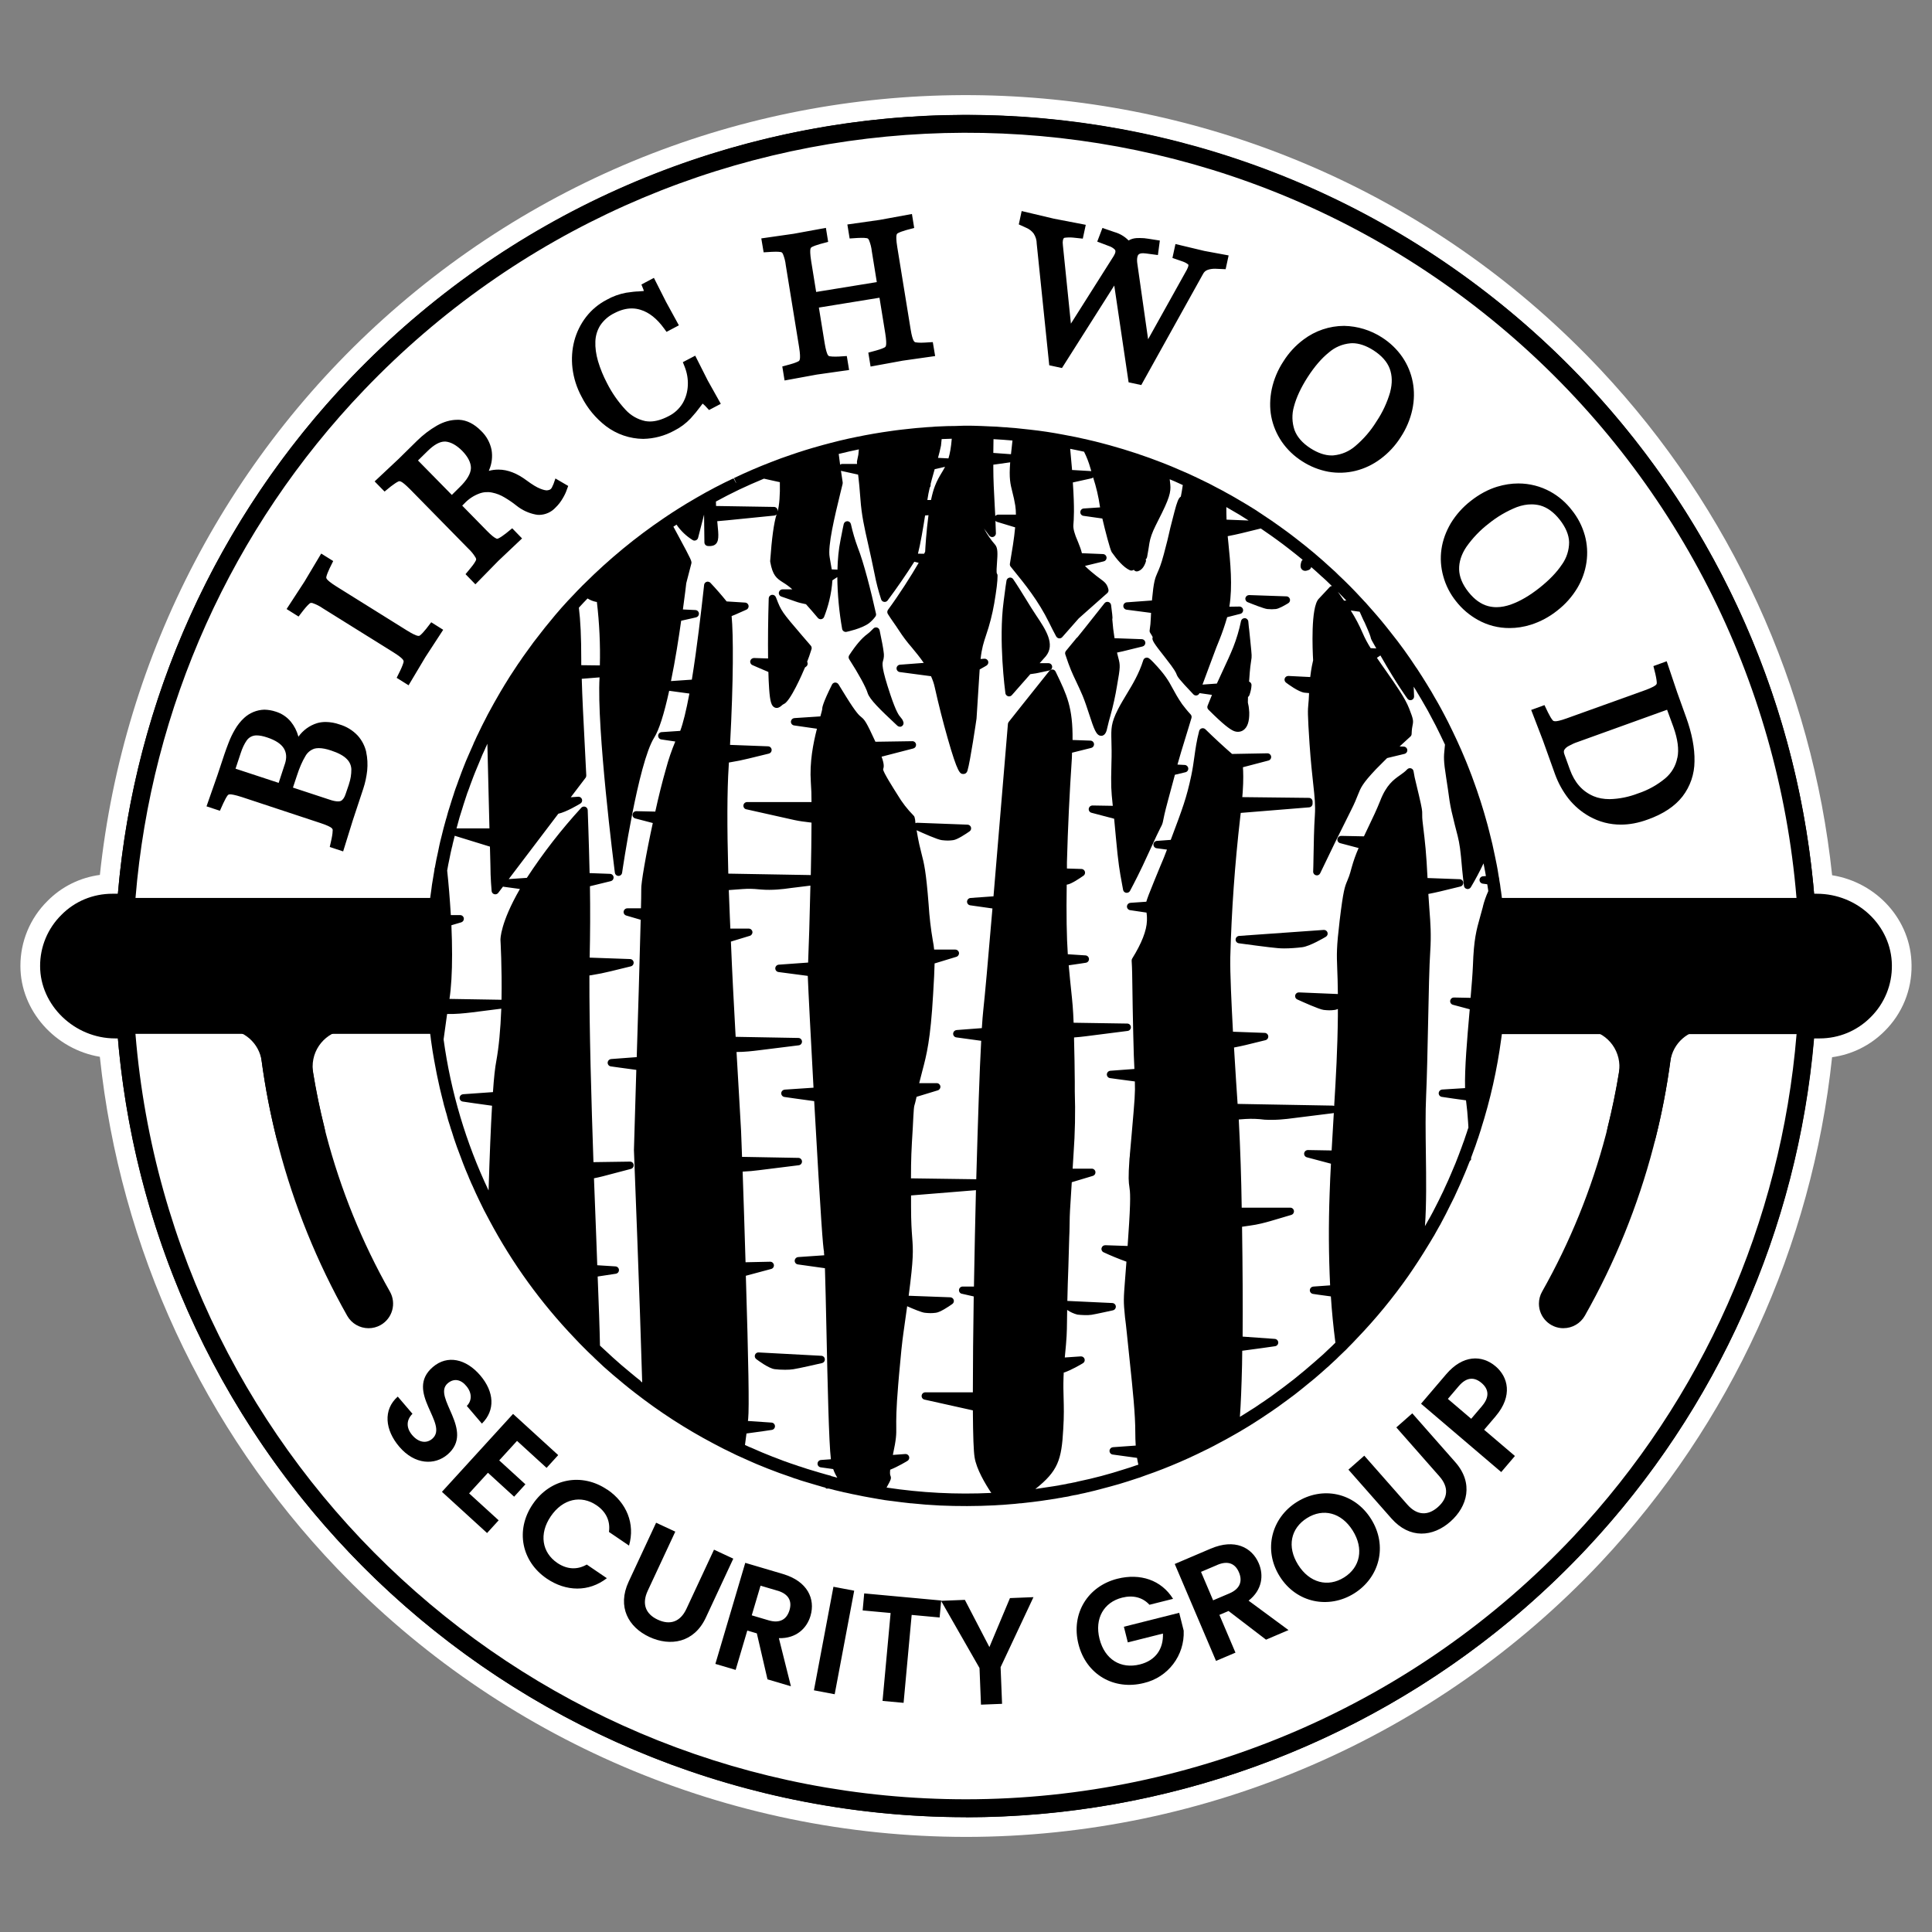 <?xml version="1.0" encoding="UTF-8"?>
<svg id="Layer_1" data-name="Layer 1" xmlns="http://www.w3.org/2000/svg" viewBox="0 0 512 512">
  <rect x="0" y="0" width="512" height="512" fill="#808080" stroke="none"/>
  <defs>
    <style>
      .cls-1 {
        fill: #fff;
      }
    </style>
  </defs>
  <path class="cls-1" d="m255.99,486.8c-62.95-.03-123.16-25.74-166.71-71.2-35.36-36.98-57.46-84.65-62.82-135.54-11.77-1.96-21.05-12.18-21.05-24.05-.02-6.48,2.56-12.69,7.17-17.24,3.75-3.8,8.6-6.2,13.89-6.91,6.22-58.63,34.6-112.67,79.35-151.06C199.49.46,339.79,8.05,424.23,98.04c34.47,36.77,56,83.79,61.3,133.91,11.81,1.88,20.94,11.82,21.05,23.79.11,6.58-2.48,12.92-7.17,17.54-3.75,3.76-8.63,6.18-13.89,6.89-5.32,50.1-26.84,97.09-61.29,133.84-43.65,46.42-104.52,72.76-168.24,72.79Z"/>
  <path d="m481.47,236.85h-.71c-5.06-58.94-33.04-113.54-77.92-152.07C311.92,6.8,175.9,13.5,93.07,100.04c-35.63,37.2-57.46,85.48-61.83,136.81h-1.44c-5.17,0-9.98,2-13.54,5.62-3.62,3.58-5.65,8.46-5.63,13.55,0,10.39,9.11,19.17,19.9,19.17h.71c9.99,116.7,107.62,206.35,224.75,206.38,62.27-.03,121.77-25.77,164.44-71.13,34.74-37.02,55.99-84.67,60.33-135.25h1.46c5.12,0,9.92-2,13.52-5.62,3.68-3.64,5.71-8.62,5.63-13.79-.11-10.44-9.04-18.93-19.9-18.93Z"/>
  <path class="cls-1" d="m478.65,240.34h-82.75l-.13-1.12c-.1-.97-.23-1.94-.37-2.9v-.03l-.08-.37c-.08-.73-.18-1.43-.31-2.14-.03-.1-.03-.21-.05-.31,0-.13-.03-.26-.05-.39h-.03c-.1-.77-.23-1.54-.37-2.3-.05-.37-.13-.73-.21-1.1-.13-.7-.26-1.38-.42-2.06-.13-.7-.29-1.41-.44-2.09-.34-1.59-.7-3.16-1.12-4.72-.29-1.12-.57-2.24-.91-3.37-.31-1.12-.64-2.23-.99-3.34-.23-.81-.5-1.62-.78-2.43-.31-1.04-.68-2.03-1.04-3.05-1.27-3.59-2.69-7.12-4.27-10.59-.13-.29-.23-.57-.39-.86-.34-.73-.68-1.49-1.04-2.22-.39-.83-.81-1.64-1.23-2.48-.6-1.21-1.23-2.41-1.88-3.6l-.47-.86c-.21-.37-.39-.73-.6-1.07s-.39-.68-.6-1.04c-.58-1.05-1.19-2.08-1.82-3.1-.89-1.46-1.8-2.87-2.71-4.28-.03-.03-.05-.03-.05-.05-.89-1.36-1.8-2.66-2.71-3.97-1.3-1.85-2.66-3.66-4.07-5.43-1.54-1.98-3.14-3.91-4.8-5.79l-.03-.03c-.55-.65-1.12-1.3-1.7-1.93l-.26-.26c-.34-.39-.68-.76-1.04-1.12-.31-.37-.65-.73-1.02-1.07-1.54-1.64-3.14-3.24-4.78-4.78-.6-.63-1.23-1.2-1.85-1.75-.08-.08-.16-.16-.23-.21-2.87-2.66-5.87-5.19-8.98-7.57-1.03-.82-2.09-1.61-3.16-2.37l-1.41-1.02c-1.23-.88-2.47-1.73-3.73-2.56-.23-.16-.44-.31-.68-.44-1.43-.97-2.88-1.89-4.36-2.77l-2.66-1.57c-.68-.39-1.36-.78-2.06-1.15-.73-.42-1.46-.83-2.22-1.2-.86-.47-1.72-.91-2.58-1.36l-.55-.26c-.83-.42-1.7-.83-2.53-1.23-1.43-.7-2.89-1.35-4.36-1.96-7.68-3.32-15.65-5.95-23.8-7.85-.31-.08-.6-.16-.91-.21-.88-.2-1.77-.39-2.66-.57-.99-.21-1.98-.39-2.97-.57-1.93-.37-3.84-.68-5.77-.94-.97-.13-1.93-.26-2.92-.37-.81-.1-1.64-.18-2.45-.26-.97-.1-1.93-.21-2.92-.26-.47-.05-.97-.1-1.46-.1-3.29-.24-6.59-.37-9.89-.37-.91,0-1.83,0-2.71.05-1.51,0-3.03.05-4.54.13-.05,0-.08,0-.13.03-.47,0-.94.03-1.41.08-.86.03-1.72.1-2.56.18-.99.05-1.96.16-2.92.26-.81.08-1.64.16-2.45.26-.94.1-1.88.23-2.79.37-2.96.4-5.91.91-8.84,1.52-.91.18-1.83.36-2.74.57-.6.13-1.17.26-1.77.42-.78.18-1.54.37-2.3.57-.99.24-1.96.52-2.92.78-2.56.7-5.06,1.49-7.54,2.35-1.72.57-3.44,1.2-5.14,1.88-3.27,1.25-6.48,2.64-9.63,4.15l-.16.08-1.17.57c-2.7,1.3-5.36,2.71-7.96,4.2-.13.05-.26.13-.39.21l-2.66,1.57c-1.33.81-2.69,1.67-3.99,2.5-.68.44-1.33.89-1.98,1.33-.94.63-1.85,1.25-2.77,1.93-6.34,4.51-12.3,9.53-17.82,15.02l-.23.24c-.32.29-.62.59-.91.91-.55.52-1.1,1.1-1.62,1.67-.73.75-1.44,1.52-2.14,2.3-.76.83-1.51,1.67-2.24,2.53-.76.86-1.46,1.72-2.17,2.58-.73.86-1.43,1.75-2.11,2.63-1.42,1.76-2.78,3.57-4.07,5.43-.52.7-1.02,1.41-1.49,2.14-.31.42-.6.86-.89,1.3-1.07,1.59-2.11,3.21-3.1,4.85l-.1.18c-.6.97-1.17,1.93-1.72,2.92-.57.99-1.15,1.98-1.67,2.97-.56.99-1.09,2-1.59,3.03-.21.37-.39.73-.57,1.1v.05c-.1.18-.21.36-.29.55-.18.32-.34.65-.47.99-.08.13-.16.23-.18.37-.52,1-1,2.03-1.43,3.08-.47,1.02-.91,2.03-1.36,3.08-.03.03-.05.05-.03.08-.47,1.04-.91,2.09-1.3,3.16-.18.42-.34.86-.5,1.28-.23.65-.5,1.3-.73,1.96-.13.34-.26.7-.37,1.04-.29.73-.55,1.46-.78,2.19-.03.13-.08.26-.13.39-.4,1.16-.78,2.34-1.12,3.52-.33,1-.62,2-.88,3.02-.45,1.59-.87,3.19-1.25,4.8-.16.52-.26,1.04-.37,1.57l-.03.05c-.16.65-.29,1.33-.42,1.98-.1.39-.18.78-.26,1.17-.23,1.07-.44,2.14-.63,3.21,0,.03-.03.05-.03.1-.18,1.04-.37,2.09-.52,3.13-.13.7-.23,1.41-.31,2.14-.18,1.1-.31,2.19-.44,3.29l-.13,1.12H33.35l.08-1.12c3.81-51.59,25.52-100.24,61.36-137.54,5.05-5.31,10.37-10.35,15.94-15.11,39.05-33.5,89.8-53.77,145.26-53.77s106.26,20.27,145.31,53.77c6.1,5.23,11.91,10.78,17.4,16.64,34.97,37.12,56.1,85.14,59.87,136l.08,1.12v.07Z"/>
  <path d="m481.19,242.71h-87.34l-.29-2.03-.08-.66-.05-.46c-.11-.97-.23-1.94-.37-2.9l-.09-.47-.09-.73h-.05l-.3-2.06c-.1-.75-.23-1.48-.35-2.21-.06-.38-.12-.69-.19-1-.14-.74-.26-1.38-.41-2.02l-.02-.1c-.43-2.23-.94-4.44-1.52-6.63-.3-1.16-.57-2.22-.89-3.29-.3-1.07-.61-2.17-.98-3.29-.24-.8-.49-1.59-.76-2.37l-.04-.11c-.26-.87-.56-1.71-.88-2.59l-.12-.34c-.86-2.47-1.8-4.91-2.84-7.31-.42-1.03-.87-2.06-1.34-3.07l-.17-.38c-.05-.12-.1-.24-.17-.36l-.3-.64c-.25-.55-.51-1.11-.78-1.65-.31-.66-.6-1.24-.9-1.83l-.38-.77-.11-.21-.12-.24c-.5-.98-1.01-1.97-1.55-2.94l-.48-.88-.24-.43c-.1-.18-.19-.36-.3-.53l-.47-.8-.17-.31c-.59-1.06-1.2-2.11-1.85-3.13-.76-1.25-1.56-2.49-2.34-3.69l-.7-.43v-.63l-2.31-3.34c-1.28-1.81-2.6-3.58-3.98-5.31-1.49-1.93-3.04-3.8-4.66-5.62l-.13-.14c-.52-.62-1.05-1.23-1.59-1.82l-.34-.35c-.3-.35-.6-.67-.93-1l-.12-.13c-.3-.34-.57-.63-.83-.88l-.14-.14c-1.5-1.6-3.04-3.14-4.64-4.64l-.09-.09c-.47-.49-1-.99-1.7-1.6l-.29-.25c-2.81-2.62-5.75-5.1-8.81-7.42-1.07-.83-2.06-1.6-3.09-2.32l-1.43-1.03c-.88-.63-1.8-1.27-2.72-1.88l-.11-.08c-.23-.17-.47-.33-.71-.48l-.35-.23c-.09-.07-.19-.13-.29-.19l-.19-.11c-1.36-.93-2.76-1.79-3.85-2.46-.16-.08-.32-.18-.47-.28l-2.56-1.5c-.65-.37-1.29-.74-1.95-1.09l-.12-.06c-.7-.4-1.37-.78-2.04-1.11l-.1-.05c-.83-.45-1.65-.87-2.47-1.3l-.31-.15-.28-.13c-.82-.41-1.65-.81-2.48-1.2-1.4-.68-2.81-1.32-4.25-1.91-1.45-.65-2.91-1.26-4.39-1.83-6.19-2.44-12.55-4.4-19.03-5.89l-.24-.06c-.19-.05-.37-.1-.57-.13l-.15-.03c-.84-.2-1.68-.37-2.52-.54-3.81-.78-7.64-1.4-11.5-1.86-.77-.1-1.51-.17-2.23-.24l-.2-.02c-.99-.11-1.89-.2-2.82-.25h-.14c-.42-.06-.83-.1-1.2-.1h-.21c-3.22-.24-6.45-.36-9.68-.37-.9,0-1.76,0-2.58.05h-.14c-1.22,0-2.5.04-4,.11l-.1.05h-.57c-.38,0-.76.02-1.15.06h-.19c-.81.04-1.66.12-2.41.19-1.02.06-1.93.15-2.89.26l-.21.02c-.73.07-1.47.14-2.19.23-3.84.44-7.65,1.06-11.43,1.84l-.14.03c-1.44.27-2.86.59-4.28.94-.81.19-1.54.37-2.27.57-.73.18-1.38.35-2.01.53l-.92.25c-2.43.67-4.92,1.44-7.38,2.3-4.95,1.69-9.8,3.66-14.52,5.92l-.18.09c-.37.17-.71.33-1.06.52l-.09.04c-2.65,1.28-5.25,2.66-7.81,4.12l-3.02,1.76c-1.29.78-2.63,1.63-3.92,2.46-.65.42-1.29.86-1.93,1.29-1.1.73-1.92,1.31-2.68,1.87-6.23,4.44-12.1,9.39-17.53,14.78l-.33.32c-.24.22-.5.49-.77.77l-.1.11c-.46.44-.96.96-1.5,1.55-.76.79-1.45,1.52-2.13,2.29-.75.82-1.49,1.64-2.2,2.48-.76.87-1.45,1.71-2.14,2.55-.67.79-1.34,1.62-2.06,2.57-1.4,1.74-2.74,3.52-4.02,5.35-.57.77-1.03,1.43-1.43,2.06l-.1.14c-.28.37-.53.76-.78,1.15-1.06,1.56-2.08,3.15-3.05,4.77l-.06.11-.08.14c-.58.93-1.13,1.87-1.66,2.82l-.05.1c-.55.94-1.08,1.88-1.59,2.84-.47.85-1.05,1.91-1.56,2.96l-.07.13-.26.49v.07l-.31.6-.17.3-.13.26c-.11.19-.21.41-.3.65l-.29.61c-.4.77-.77,1.55-1.11,2.34l-.11.23-.05.09-.12.32-.73,1.62.03.03-.67,1.49c-.45.98-.86,1.98-1.24,3l-.05.14-.34.87-.11.29-.37,1-.35.93c-.13.33-.24.65-.33.94l-.06.17c-.33.83-.63,1.67-.89,2.53-.36,1.08-.7,2.1-.99,3.12l-.13.39c-.29.93-.52,1.72-.72,2.5l-.17.56c-.43,1.49-.82,3-1.17,4.51l-.04.13c-.12.42-.22.87-.31,1.35l-.18.74-.21,1.05-.08.39c-.31,1.32-.58,2.65-.81,3.98v.27l-.1.24c-.29,1.64-.55,3.28-.78,4.92l-.02.14c-.17,1.02-.29,2.04-.42,3.12v.11c-.04.15-.05.31-.07.46l-.08.67-.29,2.03H30.81l.26-3.66c4.5-59.76,32.61-115.28,78.12-154.28,40.88-35.05,92.95-54.33,146.8-54.34,62.28.02,121.79,25.77,164.44,71.16,35.25,37.57,56.6,86.07,60.51,137.44l.26,3.67v-.03Zm-83.19-4.74h78.09c-4.78-57.96-32.21-111.71-76.34-149.59C310.75,12.04,177.59,18.6,96.51,103.32c-35.06,36.59-56.46,84.14-60.6,134.65h78.09c.1-.78.2-1.57.33-2.36.08-.75.19-1.49.33-2.25.14-.92.31-1.91.48-2.9v-.27l.1-.25c.25-1.44.54-2.88.87-4.3l.03-.17.32-1.55.21-.93c.07-.33.15-.67.26-1.02.39-1.66.82-3.3,1.29-4.94l.11-.33c.26-1.03.56-2.05.9-3.06.31-1.07.67-2.14,1.01-3.17l.05-.14c.02-.05.01-.02,0,0l.06-.23c.24-.75.51-1.5.8-2.25.12-.36.25-.75.39-1.11l.36-.96.35-.95.11-.3c.13-.35.26-.71.41-1.05.2-.55.43-1.12.69-1.74l.84-1.94c.37-.87.75-1.73,1.14-2.58.09-.27.2-.53.36-.82.37-.85.73-1.61,1.1-2.33.08-.22.18-.39.25-.52.15-.35.31-.69.48-1.01l.17-.33.12-.25c.19-.38.38-.76.59-1.14.51-1.04,1.05-2.06,1.62-3.07.51-.97,1.1-1.98,1.66-2.96.53-.95,1.1-1.92,1.76-2.99l.05-.09.07-.12c.95-1.58,1.99-3.2,3.17-4.95.29-.44.59-.9.91-1.33.45-.69.95-1.41,1.53-2.2,1.46-2.08,2.79-3.84,4.13-5.51.74-.96,1.45-1.86,2.15-2.68,2.09-2.61,4.31-5.12,6.65-7.52.53-.58,1.07-1.14,1.63-1.69.33-.36.66-.68.96-.96l.2-.2c6.43-6.39,13.44-12.17,20.95-17.25.65-.44,1.31-.89,2-1.34,1.34-.87,2.7-1.72,4.06-2.55l2.69-1.58c3.16-1.84,6.39-3.53,9.7-5.08l1.1,2.1-.98-2.16c3.23-1.55,6.53-2.97,9.84-4.24,1.73-.69,3.48-1.32,5.24-1.91,2.53-.88,5.12-1.68,7.66-2.38l.89-.25c.7-.19,1.4-.39,2.11-.56.71-.2,1.49-.39,2.3-.58,1.49-.36,2.99-.69,4.49-.99,3.01-.62,6.04-1.14,9.08-1.56.92-.13,1.89-.27,2.85-.37.73-.09,1.53-.17,2.3-.25l.18-.02c.95-.1,1.97-.21,3.03-.27.66-.06,1.59-.15,2.52-.18.54-.06,1.09-.1,1.63-.11,1.72-.09,3.17-.13,4.54-.13,3.14-.17,6.2-.04,9.24.11,1.05.02,2.2.09,3.54.21.54,0,1.06.06,1.54.11,1.03.06,2.02.16,2.98.27l.17.02c.77.07,1.56.15,2.33.25,2.96.32,5.91.77,8.83,1.33,2.19.39,4.37.84,6.54,1.35l.15.04c1.11.24,2.31.55,3.34.82.74.18,1.53.4,2.29.61,4.76,1.32,9.44,2.87,14.04,4.67,1.43.55,2.96,1.19,4.54,1.89,1.48.61,3,1.29,4.43,1.99.95.44,1.89.9,2.83,1.37l.3.14c.86.44,1.72.89,2.58,1.36.8.39,1.55.82,2.28,1.23.67.35,1.38.75,2.08,1.16l2.99,1.76c1.59.94,3.16,1.94,4.68,2.99l.13.09c1.3.84,2.58,1.72,3.84,2.63l1.42,1.02c1.09.77,2.17,1.61,3.22,2.42,3.24,2.49,6.37,5.12,9.37,7.9.75.66,1.36,1.23,1.9,1.79,2.03,1.9,3.99,3.87,5.87,5.92.36.36.7.73,1.04,1.12l.27.28c.58.63,1.15,1.28,1.71,1.94l.04.04c1.65,1.86,3.26,3.8,4.9,5.91,2.41,3,4.66,6.12,6.76,9.34l.06.06.14.21c.91,1.4,1.84,2.85,2.75,4.34l.09.16c.71,1.14,1.28,2.1,1.79,3.03l.18.31c.12.22.24.43.37.63.15.24.29.49.43.75l.71,1.29c.55,1,1.09,2.04,1.62,3.08l.1.18.23.46.29.59c.32.63.63,1.26.93,1.9.27.53.55,1.14.82,1.73l.2.43c.12.23.22.46.32.7l.1.23c.51,1.07.98,2.19,1.42,3.23.45,1.05.9,2.14,1.32,3.23.57,1.43,1.11,2.88,1.62,4.34l.11.31c.32.89.65,1.81.95,2.78.29.82.56,1.66.81,2.5.37,1.14.71,2.34,1,3.36.34,1.12.63,2.28.92,3.4.61,2.29,1.14,4.6,1.6,6.93.16.7.29,1.39.43,2.11.08.35.16.77.22,1.19.1.58.21,1.2.3,1.85l.07.33c.03.15.07.34.08.57l.02.11v.05c.15.74.25,1.46.33,2.19l.1.61.24,1.81v.02Zm-278.29-6.5v.03-.03Zm-4.39-1.79l-.03.08.03-.08Zm7.36-11.06l-.08.2.08-.2Zm255.65-36.94l.04.06-.04-.06Z"/>
  <path class="cls-1" d="m478.65,271.67l-.08,1.15c-3.77,50.86-24.9,98.88-59.87,136-6.28,6.68-12.96,12.98-20.01,18.84-38.69,32.19-88.44,51.55-142.7,51.55s-103.96-19.36-142.65-51.55c-6.52-5.4-12.71-11.17-18.55-17.3-35.84-37.31-57.54-85.95-61.36-137.54l-.08-1.15h82.75l.13,1.15c.05.47.1.94.18,1.38l.16,1.2v.08c.27,2,.59,4,.96,5.98.16.91.34,1.83.52,2.74.03.05.03.1.05.16,0,.1.03.21.05.31.32,1.59.68,3.17,1.07,4.75.1.47.23.94.34,1.38.03.13.05.26.1.36.16.73.34,1.46.57,2.17.08.42.21.81.34,1.2.26,1.02.55,2.01.89,3,.03.1.05.23.1.34.03.13.05.26.1.39l.39,1.15c.19.54.36,1.09.52,1.64.31.89.62,1.78.94,2.66.32.92.67,1.83,1.02,2.74l.44,1.15c.42,1.1.89,2.19,1.36,3.29.13.34.26.68.42.99.21.52.44,1.02.68,1.51,1.99,4.48,4.22,8.84,6.68,13.08.52.91,1.04,1.83,1.62,2.71,5.23,8.62,11.39,16.64,18.37,23.92.76.83,1.57,1.64,2.35,2.43l.76.76.76.73c.29.29.6.57.91.86.21.24.42.42.6.6,1.42,1.37,2.88,2.69,4.38,3.97,1.72,1.46,3.45,2.89,5.21,4.3,7.37,5.81,15.32,10.87,23.71,15.08.18.1.37.18.55.26,1,.51,2.01,1,3.03,1.47.79.39,1.59.75,2.4,1.09.63.29,1.25.55,1.88.83.63.29,1.28.55,1.93.81.7.26,1.4.54,2.09.83,2.03.8,4.09,1.55,6.16,2.24.37.16.73.26,1.1.36,1.7.56,3.42,1.09,5.14,1.59l.83.23c.65.21,1.33.39,2.01.55.03.03.05.03.08.03,1.04.29,2.09.55,3.13.78.34.1.7.18,1.07.26.1.03.18.03.26.05.21.05.42.1.63.13.83.21,1.7.39,2.56.55,1.07.23,2.14.44,3.21.63.83.16,1.7.29,2.53.44.86.16,1.72.29,2.61.39.03.03.05.03.1.03l.39.03c.91.13,1.85.26,2.79.37.81.1,1.64.18,2.45.26.97.1,1.93.21,2.92.26,1.53.13,3.06.24,4.59.31,4.5.2,9.02.2,13.52,0,.18.03.34,0,.5-.03l1.23-.08c.97-.05,1.93-.1,2.87-.21.99-.05,1.96-.16,2.92-.26h.13c.29-.03.57-.05.86-.1.5-.03.97-.08,1.46-.16.99-.1,1.96-.24,2.92-.37l3.63-.55c.31-.05.65-.1.97-.18.23-.03.47-.08.7-.1.16-.03.31-.05.47-.1.23-.03.47-.08.7-.1.39-.05.76-.13,1.12-.23l1.15-.23c.08,0,.16-.03.23-.03.44-.08.86-.16,1.28-.29.65-.1,1.28-.26,1.9-.42,1.15-.26,2.32-.55,3.47-.86.75-.18,1.5-.38,2.24-.6,2.59-.68,5.14-1.46,7.67-2.34.1,0,.21-.05.31-.1.44-.16.91-.31,1.36-.5,1.51-.5,3-1.07,4.49-1.64,3.85-1.5,7.63-3.18,11.32-5.04l.55-.26c.86-.44,1.72-.89,2.58-1.36,1.46-.76,2.87-1.54,4.28-2.35l1.41-.81s.08-.05.1-.08c1.22-.69,2.42-1.42,3.6-2.19.21-.13.42-.26.6-.39.31-.18.63-.39.94-.6l1.88-1.25c.08-.05.18-.1.26-.18.52-.34,1.04-.68,1.57-1.07.5-.34,1.02-.68,1.51-1.07l1.93-1.41c1.25-.91,2.5-1.85,3.7-2.84.65-.52,1.33-1.07,1.98-1.62.86-.68,1.72-1.41,2.58-2.17.63-.57,1.28-1.12,1.9-1.7.23-.18.47-.39.68-.6l.55-.52c.42-.37.83-.76,1.25-1.15.18-.18.39-.36.6-.6.57-.52,1.12-1.07,1.67-1.59.03,0,.08-.05.1-.08v-.03l.65-.65c.78-.78,1.59-1.59,2.35-2.43,6.97-7.29,13.13-15.31,18.37-23.93.08-.1.13-.21.18-.31.58-.91,1.14-1.84,1.66-2.79l1.33-2.37c.13-.18.23-.39.34-.6.9-1.66,1.76-3.33,2.58-5.03l.52-1.04c.31-.6.6-1.23.86-1.83.21-.42.39-.83.57-1.25.5-1.04.94-2.11,1.38-3.16.13-.26.23-.52.34-.78.34-.78.65-1.59.97-2.4.16-.36.31-.76.44-1.15.03-.03.03-.05.03-.08.1-.21.18-.42.23-.63.31-.78.6-1.59.89-2.4l.16-.42c.18-.57.39-1.17.6-1.77.1-.26.21-.55.29-.83l.16-.5c.1-.29.18-.6.29-.89v-.03c2.52-7.8,4.32-15.82,5.4-23.95.1-.7.21-1.43.26-2.14.05-.13.05-.29.05-.42.05-.23.08-.5.1-.73h82.79Z"/>
  <path d="m255.99,481.57c-61.52-.03-120.36-25.16-162.92-69.58-36.15-37.75-58.07-86.88-62.01-139l-.24-3.69h87.35l.28,2.05.08.66.06.5c.05.47.1.89.17,1.28l.19,1.52c.27,1.87.5,3.45.8,5.07.06.24.1.49.14.73.13.77.29,1.58.46,2.4l.14.29v.39c.2.98.42,1.96.64,2.94l.03.13.34,1.39.05.19.18.75.16.64.05.12.06.29c.17.77.33,1.38.5,1.91l.08.32c.05.25.14.54.25.87l.05.18c.26,1.03.54,1.95.83,2.82l.06.19.07.15.06.31h0s.46,1.38.46,1.38l.25.78.24.73.77,2.19.12.33c.34.92.64,1.74.97,2.58l.16.49.3.77.04.1c.4,1.05.85,2.09,1.32,3.2l.04.11c.1.26.2.52.32.76l.08.18c.19.47.4.92.61,1.36,1.96,4.42,4.16,8.73,6.59,12.91.53.93,1.02,1.79,1.56,2.62,5.16,8.49,11.22,16.39,18.09,23.57.77.85,1.55,1.63,2.31,2.39l.76.76.35.34.4.39.83.79.17.18.28.29.22.21c1.37,1.32,2.78,2.6,4.23,3.83l.08.07,1.95,1.64h.02l.66.55.14.12.23.19c.66.55,1.33,1.08,2.01,1.62l.91.72,1.24.95c6.65,5.04,13.75,9.47,21.21,13.21l.12.06c.1.06.2.1.3.14l.13.06c.85.42,1.64.82,2.45,1.19l.54.26c.61.29,1.24.59,1.87.86h.02l.47.22.9.4.98.43c.59.27,1.21.52,1.82.76.61.24,1.24.48,1.87.76l.06.02.15.06c1.87.74,3.78,1.44,5.7,2.08h.07l.45.19c.23.1.51.18.81.26l.22.07c.53.2,1.07.38,1.62.53,1.12.34,2.22.68,3.3.99l.91.26c.52.17,1.08.32,1.67.46l.08.02.07.02.7.19c.83.22,1.67.43,2.49.61l.18.05c.27.08.56.14.84.2.16.03.29.05.43.09.1.03.19.05.29.06l.28.05c.76.19,1.57.36,2.41.52,1.12.24,2.16.45,3.18.62l1.26.22,1.3.23c.83.15,1.64.27,2.45.37l.55.06c.89.13,1.8.25,2.72.36.76.1,1.51.17,2.23.24l.18.02c.99.11,1.89.2,2.82.25,1.55.13,3.06.24,4.59.31,4.36.2,8.91.2,13.28,0h.27l.2-.02,1.22-.08c.93-.05,1.87-.1,2.76-.2h.14c.93-.06,1.83-.16,2.79-.26h.28l.55-.08.29-.03c.39-.02.78-.06,1.22-.13l.12-.02c.94-.1,1.86-.22,2.77-.35l3.67-.55c.29-.05.53-.08.75-.14l.32-.06.22-.03.39-.06.56-.11.22-.03.47-.07c.22-.03.47-.08.73-.16l1.66-.33h.07c.33-.06.62-.12.88-.2l.33-.08c1.72-.36,3.43-.77,5.13-1.23.79-.19,1.52-.39,2.22-.59,1.42-.37,2.88-.8,4.66-1.36.97-.31,1.94-.61,2.88-.94l.61-.21c.31-.11.63-.22.94-.35l.16-.06c1.44-.47,2.84-1.01,4.32-1.58,3.8-1.48,7.52-3.13,11.16-4.96l.27-.13.31-.15c.82-.42,1.65-.85,2.47-1.3,1.66-.87,3.3-1.77,4.92-2.72l.5-.29.03-.04.29-.17c1.19-.68,2.36-1.4,3.5-2.13.19-.12.36-.22.5-.33l.19-.12.82-.52,2.16-1.45c.48-.31.96-.62,1.43-.98l.39-.27c.36-.24.73-.49,1.08-.77l.08-.06,1.9-1.38c1.91-1.4,3.77-2.86,5.58-4.37.8-.63,1.59-1.3,2.54-2.13l.94-.84.92-.82.15-.13c.16-.12.32-.26.46-.4l.34-.32.21-.2.11-.11c.4-.35.79-.72,1.19-1.09l.17-.16c.09-.08.19-.17.28-.28l.18-.18,1.06-1,1.29-1.27c.75-.75,1.54-1.54,2.26-2.34,6.15-6.43,11.66-13.44,16.46-20.93.57-.87,1.1-1.74,1.63-2.63l.21-.36c.46-.73.9-1.48,1.34-2.24l.92-1.6.69-1.22.14-.21.14-.27c.42-.78.8-1.49,1.15-2.2.51-.96.96-1.88,1.42-2.82l.34-.68.19-.38c.26-.51.52-1.05.81-1.71l.05-.12c.6-1.24,1.16-2.5,1.68-3.78l.27-.63c.1-.2.18-.41.26-.61.35-.81.65-1.59.95-2.37l.31-.77v-.16l.4-.95c.3-.75.58-1.53.85-2.31l.04-.11.1-.26.6-1.77.05-.13c.07-.18.15-.38.2-.58l.04-.14.13-.39.05-.15.1-.33.09-.28.07-.23c2.46-7.66,4.24-15.53,5.31-23.5.11-.75.21-1.42.25-2.03l.1-.75c.03-.13.04-.28.06-.42l.23-2.11,2.13-.06h85.28l-.24,3.68c-4.63,60.94-33.76,117.39-80.73,156.49-40.53,33.65-91.54,52.08-144.22,52.1l.08-.04ZM35.9,274.04c9.4,114.58,105.13,202.78,220.09,202.79,60.97-.03,119.22-25.23,160.99-69.63,34.19-36.43,55.03-83.36,59.13-133.15h-78.1l-.17,1.26c-1.09,8.13-2.89,16.15-5.38,23.97v.05l-.14.42-.11.33-.15.47-.15.46c-.09.33-.21.66-.33.96-.2.59-.4,1.14-.56,1.67-.07.22-.13.38-.2.54-.27.75-.55,1.54-.85,2.31-.04.12-.07.24-.12.35v.5l-.33.35-.34.83c-.29.75-.62,1.59-.97,2.4-.1.24-.21.53-.36.83l-.18.43c-.39.92-.78,1.84-1.21,2.75-.16.37-.35.8-.57,1.24-.32.74-.62,1.37-.91,1.92l-.15.31-.39.77c-.82,1.7-1.68,3.37-2.58,5.03-.08.16-.21.44-.41.73l-1.22,2.18c-.1.22-.23.44-.38.64-.47.8-.9,1.54-1.35,2.25-1.67,2.76-3.42,5.46-5.26,8.11-4.12,5.87-8.68,11.42-13.65,16.59-.75.82-1.59,1.67-2.34,2.42l-.69.72-.27.24-.41.4-1.08,1.03-.46.46-.14.14c-.52.5-1.05.99-1.59,1.47l-.21.2c-.26.26-.54.51-.82.73l-.93.83-.91.8c-1.05.92-1.9,1.64-2.72,2.28l-1.97,1.61c-1.23,1.01-2.5,1.98-3.79,2.91l-1.9,1.39c-.43.34-.88.64-1.32.94l-.25.17c-.54.4-1.06.74-1.53,1.05-.15.12-.29.2-.37.25l-1.87,1.25c-.32.21-.65.43-.97.62l-.63.41c-1.14.73-2.29,1.43-3.46,2.11l-.05.05-.29.16-.66.38-.75.43c-1.61.92-3,1.69-4.34,2.38-.83.46-1.71.91-2.59,1.36l-.3.14-.33.16c-.84.42-1.7.83-2.53,1.23-2.93,1.4-5.91,2.69-8.93,3.87-1.51.58-3.01,1.16-4.54,1.67-.36.14-.73.28-1.09.4l-.17.06c-.15.07-.37.16-.64.22-.92.32-1.87.62-2.82.92-1.6.52-3.21.99-4.84,1.42-.71.2-1.5.42-2.29.61-1.16.32-2.33.61-3.5.87-.57.14-1.21.3-1.89.42-.49.14-.94.23-1.41.31l-.27.04h-.03l-.94.19c-.46.13-.91.22-1.37.28l-.26.04-.26.04c-.23.06-.43.09-.58.12l-.12.02-.22.03-.33.05c-.3.07-.61.12-.91.17l-3.87.58c-1.45.2-2.9.38-4.35.53-.29.05-.59.08-.88.1h-.25c-.92.11-1.87.21-2.86.27-1,.11-2.03.16-2.94.21l-1.09.07c-4.79.24-9.59.25-14.38.04-2.56-.12-5.11-.32-7.65-.59h-.16c-.78-.09-1.57-.17-2.35-.27-.88-.1-1.81-.22-2.71-.35l-.22-.02c-1.03-.12-2.07-.27-3.09-.46l-1.24-.22-1.3-.23c-1.06-.18-2.17-.4-3.28-.64-.82-.15-1.68-.33-2.51-.53-.24-.04-.48-.09-.72-.15l-.27-.05c-.36-.08-.74-.16-1.11-.27-.95-.21-1.9-.45-2.85-.71h-.67l-.25-.24c-.53-.13-1.04-.28-1.53-.44l-.78-.22c-1.13-.33-2.26-.66-3.39-1.01-.63-.18-1.26-.39-1.88-.62-.46-.12-.92-.28-1.36-.46-2.16-.72-4.3-1.5-6.41-2.34-.56-.24-1.12-.46-1.67-.68-.71-.28-1.4-.56-2.06-.86l-.9-.4-.77-.34c-1.91-.82-3.8-1.71-5.65-2.66-.18-.08-.42-.18-.66-.32-.89-.45-1.76-.9-2.63-1.37-7.31-3.86-14.26-8.36-20.78-13.44l-1.59-1.25-1.4-1.14c-.96-.79-1.92-1.59-2.87-2.4l-.08-.07c-1.54-1.3-3.04-2.66-4.49-4.07l-.18-.17-.46-.46c-.31-.29-.62-.57-.91-.86l-.31-.3-.44-.43-.76-.76c-.76-.76-1.62-1.62-2.43-2.51-8.96-9.36-16.6-19.91-22.68-31.36-.94-1.71-1.82-3.44-2.65-5.2-.61-1.25-1.19-2.52-1.75-3.8-.22-.46-.46-.97-.67-1.5-.17-.34-.31-.71-.45-1.08-.45-1.05-.94-2.18-1.37-3.33-.2-.5-.38-1-.56-1.5-.38-.96-.74-1.93-1.09-2.9-.25-.68-.51-1.45-.77-2.22l-.24-.76c-.11-.32-.22-.65-.3-.96l-.35-1.04c-.06-.17-.11-.34-.15-.52-.38-1.1-.71-2.22-.98-3.36-.13-.39-.26-.8-.36-1.26-.2-.62-.38-1.29-.55-2.08-.08-.24-.12-.44-.15-.58l-.12-.48-.21-.85-.04-.16-.34-1.4-.04-.19c-.22-1-.45-2-.65-3l-.04-.2v-.02l-.07-.31c-.19-.93-.37-1.87-.53-2.8l-.05-.3-.05-.21c-.34-1.79-.6-3.56-.88-5.53l-.15-1.26-.08-.52H35.9v.06Zm292.95,105.18l-.03.02.03-.02Zm-2.63-3.94l-.02.02.02-.02Zm49.81-50.31l-.03.04.03-.04Zm-252.26-28.02l-2.25.72,2.29-.6-.04-.11h0Zm-3.39-13.3v.05-.05Z"/>
  <circle cx="256" cy="255.99" r="140.77"/>
  <path d="m212.52,177.22c-.55,0-.98-.46-.98-1,0-.1.02-.19.05-.29l.12-.37c.13-.4.51-.67.93-.67h.41c.42,0,.78.26.92.65s0,.83-.31,1.09c0,0-.24.19-.63.44-.16.1-.34.15-.52.15h.01Zm286.48,78.59c.05,4.57-1.7,8.87-4.93,12.08-3.13,3.16-7.39,4.94-11.84,4.93h-29.92c-4.9,0-9,3.6-9.65,8.45-.94,6.94-2.24,13.8-3.97,20.53-.88,3.48-4.42,5.6-7.9,4.72s-5.6-4.42-4.72-7.9c1.17-4.75,2.17-9.55,2.95-14.37.9-5.34-2.7-10.39-8.03-11.29-.53-.09-1.06-.13-1.6-.14h-24.76l.1-1.25c.42-5.19.65-10.44.65-15.55s-.23-10.38-.65-15.57l-.1-1.23h86.85c9.31,0,17.43,7.25,17.53,16.59h-.01Zm-381.72,15.76l.1,1.25h-24.76c-5.41.02-9.78,4.42-9.77,9.83,0,.54.05,1.07.14,1.6.78,4.83,1.77,9.63,2.95,14.37.9,3.46-1.18,7-4.64,7.9-.54.14-1.11.21-1.67.21-2.99,0-5.59-2.03-6.31-4.93-1.71-6.76-3.03-13.62-3.97-20.53-.63-4.84-4.77-8.46-9.65-8.45h-29.17c-9.26,0-17.53-7.57-17.53-16.8,0-4.51,1.75-8.71,4.93-11.87,3.13-3.18,7.41-4.95,11.87-4.93h87.58l-.1,1.23c-.84,10.08-.85,20.2-.05,30.28,0,.29.03.55.05.83h0Z"/>
  <g>
    <g>
      <path class="cls-1" d="m264.49,396.52c-10.4.64-20.84.12-31.13-1.56.12-.14.23-.29.31-.43,2.6-4.7.76-1.36,1.34-5.75,2.06-.68,4.99-2.47,4.99-2.47l-4.59.33c.04-.25.08-.49.16-.8,1.87-8.71.25-4.14,1.5-19.01,1.26-14.5.62-7.7,2.55-22.08,1.67.76,4.74,2.1,5.58,2.18,1.11.12,1.75.12,2.72,0,.97-.08,3.89-2.14,3.89-2.14l-12.11-.45c0-.21.04-.39.08-.64,2.1-15.8.68-11.91.68-23.84v-3.93c1.22-.1,2.43-.23,3.65-.31l15.53-1.26c-.25,9.11-.41,18.56-.58,27.58h-3.85l3.81.87c-.16,10.16-.25,19.61-.25,27.17h-13.58l12.61,2.8c.33.08.62.12.97.16.04,6.65.16,11.39.45,13.12.47,3.03,2.99,7.31,5.25,10.47h.02Z"/>
      <path class="cls-1" d="m133.86,266.2c-.16,5.19-.56,10.69-1.38,15.16-.37,1.9-.68,5.01-.93,8.98l-8.76.62s5.67.84,8.63,1.22c-.45,7.33-.8,17.1-1.09,27.3-7.01-13.8-11.66-28.67-13.76-44v-.04c.35-2.72.72-5.38,1.07-7.73,2.47.16,4.86-.08,7.25-.37l8.96-1.13h0Z"/>
      <path class="cls-1" d="m247.21,135.47c-.52,3.63-.87,7.28-1.05,10.94,0,.08-.29.63-.67,1.34l-3.56-.04s.04-.04.04-.08c.59-1.34,1.63-7.12,2.35-11.94h.42l2.47-.21h0Z"/>
      <path class="cls-1" d="m224.45,393.22c-1.36-1.31-2.36-2.96-2.9-4.77-2.11-.31-3.91-.55-3.91-.55l3.7-.26c-.03-.29-.1-.6-.16-.91-.81-6.08-1.2-40.2-1.62-51.47-3.1-.42-8.01-1.12-8.01-1.12l7.93-.55c-.1-1.17-.16-1.88-.18-1.98-.26-.31-1.51-21.13-2.61-40.64-2.89-.38-5.78-.78-8.66-1.2l8.58-.57c-.86-15.65-1.59-29.87-1.59-31.41-3-.37-8.58-1.12-8.58-1.12l8.66-.63c.18-3.55.47-12.76.68-22.41l-6.34.78c-2.5.37-5.03.6-7.59.39-1.7-.13-3.42-.31-5.14-.13l-4.57.34c.1,3.97.31,8.04.47,12.1h5.82l-5.48,1.67c-.1,0-.18,0-.26.05.37,9.44.89,18.76,1.33,26.95l17.53.31-10.44,1.3c-2.31.33-4.64.48-6.97.44.57,10.33,1.1,18.52,1.25,21.89.05,1.7.18,4.41.29,7.85l15.86.29-10.44,1.3c-1.77.23-3.57.36-5.32.42.26,6.99.55,16.38.83,25.96l7.49-.16-7.41,1.98h-.05c.55,17.64.99,35.19.65,38.53-.05.57-.16,1.07-.18,1.62l7.28.5s-4.38.68-7.44,1.04c-.21,1.51-.39,3-.6,4.49v.03l1.3.6c.29.13.57.26.86.36.08.05.16.1.23.1.63.29,1.25.55,1.88.83.63.29,1.28.55,1.93.81.7.26,1.4.54,2.09.83.97.39,1.93.76,2.9,1.12.05.03.08.03.1.03,1.04.39,2.11.76,3.16,1.1.37.16.73.26,1.1.36.63.21,1.23.42,1.83.6,1.1.34,2.22.68,3.31.99l.83.23c.65.21,1.33.39,2.01.55.03.03.05.03.08.03l.83.21c.76.21,1.51.39,2.3.57.34.1.7.18,1.07.26l.29.08-.03-.03.03.02Zm-14.35-31.31c-1.23.21-3.29.16-4.72-.03-1.41-.21-4.38-2.48-4.38-2.48l16.64.89s-6.34,1.46-7.54,1.62Z"/>
      <path class="cls-1" d="m183.85,182.97c-2.09-.29-5.45-.73-7.28-.99-1.23,5.74-2.61,10.72-4.04,12.99-4.43,7.04-8.64,36.16-8.64,36.16,0,0-4.85-38.01-4.04-51.58,0-.34,0-.73.03-1.1l-6.73.55c.16,6.68.7,16.04,1.23,26.56l-5.22,6.86,4.12-.29s-3.94,2.4-5.87,2.63l-.05.05-16.1,21.21s-.31-3.34-.31-6.7c0-.55-.05-2.63-.16-5.74-.37-.1-.7-.13-1.07-.26l-9.05-2.79h10.04c-.16-7.12-.44-17.45-.65-27.47v-.03c-.1.18-.21.36-.29.57-.18.32-.34.65-.47.99-.08.13-.16.23-.18.37-.52,1-1,2.03-1.43,3.08-.5,1.02-.94,2.03-1.36,3.08-.03.03-.05.05-.03.08-.44,1.04-.86,2.09-1.3,3.16-.18.42-.34.86-.5,1.28-.23.65-.5,1.3-.73,1.96-.13.34-.26.7-.37,1.04-.29.73-.55,1.46-.78,2.19-.03.13-.08.26-.13.39-.4,1.16-.78,2.34-1.12,3.52-.31.99-.63,2.01-.89,3.03-.03.06-.05.12-.05.18-.26.97-.52,1.9-.76,2.87-.16.57-.31,1.15-.44,1.75-.16.52-.26,1.04-.37,1.57l-.03.05c-.03.08-.05.13-.05.21-.23.99-.44,1.96-.63,2.95-.23,1.07-.44,2.14-.63,3.21l-.03.05v.05c.5,4.59.81,8.9,1.04,12.84h3.39l-3.34.99c.42,8.82.21,15.68-.47,20.09-.03.37-.1.73-.16,1.12l15.89.26c.21-8.97-.26-16.93-.26-16.93,0,0-.1-4.43,5.77-14.19-2.74-.39-5.71-.78-5.71-.78l6.5-.44c3.13-4.98,7.75-11.24,14.58-18.86,0,0,.31,8.09.52,17.61l6.34.23-5.32,1.3c-.34.08-.65.13-.97.21.08,6.03.13,12.52,0,17.82-.05.91-.05,1.83-.08,2.84l11.69.42-5.32,1.3c-1.67.42-3.39.76-5.17,1.04l-1.25.16c-.08,13.59.47,32.9,1.1,51.34l10.64-.16-7.46,1.96c-.99.26-2.06.47-3.1.68.37,8.74.65,17.27.94,24.76l5.74.37s-2.95.47-5.71.86c.31,8.01.57,14.87.65,19.49v.08c.5.5,1.02.97,1.51,1.41.42.39.83.78,1.25,1.15,1.04.97,2.09,1.9,3.13,2.82,1.72,1.46,3.45,2.89,5.21,4.3.7.57,1.41,1.12,2.14,1.67v-.03c-.52-19.64-2.24-63.63-2.24-63.63l.65-22.07c-3.08-.39-7.64-1.04-7.64-1.04l7.7-.57c.42-13.31.89-29.01,1.1-38.04l-4.54-1.33h4.57c.1-3.37.1-5.53.1-5.97-.1-1.25,1.28-9.5,3.23-18.31l-5.58-1.46,5.87.13c.91-4.23,1.96-8.45,3-12.08s2.06-6.65,3.03-8.27c-2.56-.34-5.06-.73-5.06-.73l5.56-.37c1.04-2.48,2.01-6.76,2.9-11.66v-.02Zm-24.78-24.34c-.37-.03-.7-.08-1.02-.1-.88-.25-1.72-.64-2.48-1.15h-.03c-.55.55-1.07,1.1-1.62,1.67-.42.44-.86.91-1.28,1.38-.08.1-.18.18-.26.29.44,3.31.68,7.44.68,14.01v2.53l6.86.08c.21-5.66-.05-12.34-.86-18.71h0Zm-.6-4.12c-.6.57-1.2,1.15-1.77,1.72l2.06.1c-.08-.63-.18-1.23-.29-1.83h0Zm90.13-39.07c-.02.86-.09,1.71-.21,2.56-.26,1.36-.68,2.77-1.1,4.28l4.15.21-4.54,1.04c-.39,1.51-.89,3.08-1.25,4.62v.44h-.05s-.03,0-.05-.03c-.34,1.33-.6,2.66-.78,3.97-.03.31-.08.65-.1.97h2.87c.31-1.67.68-3.16,1.15-4.33,1.75-4.57,4.04-4.7,4.59-13.88-1.57.03-3.13.08-4.67.16h0Z"/>
      <path class="cls-1" d="m395.19,234.89c-.05-.37-.13-.73-.18-1.1-.03-.1-.03-.21-.05-.31l-1.9-.26,1.83-.13h.03c-.13-.76-.23-1.54-.39-2.3-.05-.37-.13-.73-.21-1.1-.13-.7-.26-1.38-.42-2.06-.13-.7-.29-1.41-.44-2.09-1.38,3.91-4.51,9.1-4.51,9.1,0,0-.34-2.45-.78-7.64-.5-5.19-1.1-5.95-2.19-10.85-1.1-4.85-.63-3-1.72-10.04-.89-5.61-.57-5.74-.31-8.9v-.03l-.26-.55c-.65-1.38-1.3-2.77-2.01-4.15-.09-.19-.19-.38-.29-.57-.68-1.3-1.36-2.61-2.06-3.89-.21-.37-.39-.73-.6-1.07-.76-1.36-1.54-2.66-2.32-3.97-.04-.06-.07-.12-.1-.18-.89-1.46-1.8-2.87-2.71-4.28-.03-.03-.05-.03-.05-.05l.23,6.1s-2.63-3.52-6.99-11.17c-4.38-7.62-.94-1.51-4.23-8.84-.23-.47-.44-.89-.6-1.28l-.03-.03c-.37-.86-.68-1.49-.91-2.03l-1.02-.16h-.03c-1.46-.18-2.92-.42-4.02-.57,1.68,2.38,3.1,4.92,4.25,7.59.6,1.41,1.46,3.03,2.48,4.62l2.71.13s-.86.63-1.88,1.2c3.31,4.98,7.59,10.41,9,14.06,1.67,4.25.73,2.45.6,6.39l-4.62,4.23,3.5.13-4.88,1.17c-1.12,1.12-2.27,2.22-3.18,3.18-5.45,5.79-3.89,5.48-6.7,10.98-2.81,5.58-5.55,11.19-8.24,16.83.1-2.17.1-9.97.44-14.87.31-4.85-.63-7.75-1.41-19.04-.76-11.32-.31-8.27-.13-13.3,0-.37,0-.68.03-1.07-.76,0-1.49-.05-2.14-.13-1.41-.21-4.38-2.48-4.38-2.48l6.7.34c.31-3.21.89-5.37.89-5.37,0,0-.81-13.57,1.2-15.7,1.17-1.23,1.36-1.43,2.9-3.1.39.83,1.38,2.14,2.63,3.91l3.21-.23c-1.1-1.19-2.23-2.35-3.37-3.5-.81-.81-1.62-1.59-2.43-2.35-.6-.6-1.23-1.2-1.85-1.75-.08-.08-.16-.16-.23-.21-2.87-2.66-5.87-5.19-8.98-7.57-1.03-.82-2.09-1.61-3.16-2.37l-1.41-1.02c-.91-.65-1.85-1.3-2.79-1.93l-.94-.63c-.23-.16-.44-.31-.68-.44-1.44-.94-2.89-1.87-4.36-2.77-1.54-.91-3.13-1.83-4.72-2.71,0,2.4.03,4.49.1,5.95l10.02.39-5.32,1.3c-1.46.37-2.97.65-4.51.94.52,5.71,1.7,14.01.31,20.48l3.86-.05-4.07,1.04c-.1.37-.16.81-.29,1.17-2.5,7.62-.78,2.03-4.51,12.24-1.3,3.57-1.96,5.19-2.35,6.34l5.9-.42c1.72-3.89,3.23-6.84,4.59-10.2.91-2.3,1.61-4.68,2.11-7.1.08.68.13,1.46.23,2.19,1.07,10.85.6,3.99,0,13.12-.05.55-.1,1.04-.16,1.46l.76-.03c-.05.8-.22,1.6-.5,2.35-.1,0-.26,0-.39.03-.21,3.99.08,1.54.29,4.9.1,4.17-1.75,4.46-2.84,3.94-.86-.42-2.35-1.43-6.31-5.4.6-1.46,1.12-2.77,1.62-4.02l-5.35-.76-.23.73c-7.17-7.57-1.59-2.27-7.36-9.6-5.77-7.3-1.41-2.56-3.97-6.55.34-2.14.23-2.5.44-5.61-3.08-.39-7.41-.97-7.41-.97l7.51-.55c.03-.39.08-.76.1-1.23.73-7.8,1.17-4.57,3.08-11.69,1.88-7.07.7-3.18,2.79-11.19,1.9-7.28,1.1.57,2.37-7.98l-2.77-1.25c-.94-.42-1.9-.78-2.84-1.17,0,3.81,1.33,3.44-1.88,9.97-4.02,8.19-2.63,4.41-4.02,11.95-.86.73-1.96,1.75-3.21,2.79-1.98-.89-4.12-4.07-4.38-4.44-.34-.6-1.62-5.32-2.5-9.26l-5.66-.81,5.4-.37c-.08-.44-.16-.89-.21-1.25-.68-4.12-.68-3.89-2.56-10.33-.86-2.87-1.46-3.97-1.96-4.93l-.91-.21-1.85-.39c-.89-.18-1.8-.37-2.69-.52.27,2.58.51,5.16.71,7.75l5.79.34s-3.39.76-5.71,1.25c1.17,16.25-1.2,10.8,1.49,16.88.54,1.14.91,2.35,1.12,3.6l6.39.26-5.35,1.3c-.29.08-.63.1-.91.21.08.57.5,1.17,2.48,2.87,3.18,2.74,3.89,2.5,4.3,4.25-3.81,3.39-7.2,6.37-7.59,6.73-.29.31-2.09,2.35-4.44,5.04-.66-1.2-1.28-2.42-1.88-3.65-3.16-6.44-7.25-11.22-10.3-15,.65-3.86,1.25-7.41,1.46-10.51h-.03l-5.5-1.67h5.66c.05-1.28,0-2.45-.16-3.52-.97-5.95-2.14-5.04-.97-14.9l.34-3.1c-1.17-.1-2.35-.21-3.52-.29-1.18-.09-2.37-.16-3.55-.21l-.08,5.58,6.42.47s-3.47.5-6.42.89v1.7c0,3.91.26,7.8.52,12.84.08,1.98.1,3.37.16,4.54-1.33-1.77-2.9-3.78-4.41-6.84l-1.17.08c1.23,3.6,3.03,7.49,5.64,10.44.97,1.12-.39,6.52.39,7.51,0,1.36-.21,3.37-.86,7.2-1.64,9.05-3.18,8.95-3.73,15.99l2.17-.18s-.99.6-2.27,1.28l-.86,13.57s-1.64,11.24-2.35,13.57c-.7,2.27-5.37-15.37-6.78-22.02-.29-1.3-.76-2.48-1.28-3.6l-8.82-1.17,7.93-.6c-2.24-3.81-5.48-6.81-7.44-9.97-1.12-1.75-2.09-2.97-2.95-4.36,3.44-4.7,7.07-10.51,8.84-13.67l-3.13-.78c-.7,1.33-4.23,6.57-7.38,10.8-.71-2.18-1.29-4.4-1.72-6.65-1.88-9.39-3.26-13.31-3.73-19.7-.37-4.49-.31-3.78-.7-7.23l-5.09-1.12h4.98c-.05-.44-.1-.86-.13-1.51.13-.65.23-1.2.34-1.67.08-.6.18-1.62.26-2.84-2.53.47-5.01,1.04-7.49,1.67.29,2.53.7,5.48,1.17,8.5-1.54,6.47-4.15,16.17-3.44,19.88.29,1.67.52,2.87.65,3.97l2.09.08s-.99.73-2.01,1.3c0,1.56-.26,3.18-.83,5.79-.34,1.4-.77,2.77-1.3,4.1-1.1-1.32-2.22-2.61-3.37-3.89-1.04-.21-2.09-.42-3.05-.78l-3.68-1.28h4.9c-.16-.18-.29-.29-.44-.47-4.17-4.57-5.79-2.53-6.78-7.98.39-5.45.94-10.04,1.72-12.31.73-2.03.94-5.56.81-9.52-.37-.08-.76-.13-1.15-.21l-4.12-.91c-2.27.94-4.54,1.93-6.76,2.97l-.16.08c-.39.21-.78.39-1.17.57-1.88.91-3.7,1.88-5.53,2.87v.31c0,.89.03,1.7.1,2.43l16.25.26v.42l-11.61,1.17c-1.46.13-2.97.26-4.46.42.31,3.52.73,5.79-.13,6.31-.26.16-.73.21-1.23.16l-.13-10.83-1.23.68-2.24,8.71c-1.84-1.16-3.38-2.73-4.49-4.59-.42.26-.81.52-1.2.78l-1.1.7s-.08.05-.1.08c2.84,5.32,5.19,9.5,5.09,9.89l-1.36,5.24s-.37,3.31-1.04,8.06l4.41.21s-2.43.57-4.62,1.04c-.8,5.99-1.82,11.95-3.05,17.87l7.59-.52c1.62-9.76,2.87-21.34,3.39-25.91,1.8,1.96,3.6,3.94,4.49,5.19l5.37.34-3,1.33c-.5.24-1.04.39-1.59.6.55,4.3.63,17.3-.39,35.74l11.09.42-5.32,1.3c-1.67.42-3.39.76-5.17,1.04l-.81.13c-.03.63-.08,1.25-.1,1.88-.47,7.17-.42,17.71-.08,29.38l23.77.42c.13-5.48.21-11.06.21-15.76-1.7-.24-3.42-.37-5.35-.78l-12.6-2.82h17.95c0-2.63-.05-4.85-.18-6.34-.39-5.77.89-11.22,1.88-14.9-3.05-.42-7.12-1.02-7.12-1.02l7.57-.5c.44-1.59.78-2.69.73-2.97-.08-.34.94-2.84,2.48-5.95.55.86,1.23,1.96,1.98,3.21,6.1,9.86,3.05,1.62,7.96,12.37,0,.05,0,.08.03.13l10.46-.16-7.46,1.93c-.68.21-1.36.31-2.03.44,2.82,6.94-2.43.13,4.75,11.4,2.01,3.16,3.39,4.72,4.38,5.66.1.37.16.76.18,1.23,1.67,11.43,2.35,6.86,3.52,21.73.7,9.34,1.38,9.78,1.51,12.84h6.52l-5.48,1.67c-.31.1-.68.13-.99.21,0,1.85-.13,4.49-.39,8.9-.91,16.04-2.48,17.79-3.91,24.63h5.84l-5.48,1.67-.68.13c-1.1,5.37-.73.7-1.15,8.84-.42,6.76-.5,8.56-.5,14.58l19.23.26c.44-15.55.89-29.85,1.38-38.53l-7.46-1.02,7.54-.57c.16-2.5.31-4.44.44-5.66.5-4.51,1.46-15.52,2.5-27.81l-6.84-.97,6.97-.5c1.83-21.68,3.89-46.52,3.89-46.52,0,0,5.74-7.25,10.77-13.54,3,6.21,4.62,9.39,4.38,18.65l5.71.21-5.32,1.33c-.16,0-.29.05-.47.08-.05.73-.05,1.38-.08,2.19-.5,7.2-1.04,17.51-1.3,27.63,0,.78-.03,1.54-.03,2.3v.34l4.8.16s-2.92,2.06-3.89,2.19c-.34.05-.68.05-.97.05-.13,7.7-.08,14.95.34,20.3l5.58.37s-2.77.44-5.48.81c.81,9.29,1.2,10.36,1.41,16.98v.05l15.16.23-10.41,1.33c-1.54.18-3.08.39-4.67.44.05,2.35.13,5.32.18,9.23,0,2.35.03,4.33.03,6,.05.68.05,1.25.05,1.8.08,9.26-.05,8.97-.68,19.64h6.1l-5.48,1.64c-.23.1-.5.13-.76.21v.05c-.7,10.9-.55,8.66-.63,13.04-.03.57-.03,1.3-.08,2.17l-.23,7.93c-.68,18.55,0,14.43-.94,23.79-.05.47-.08.89-.13,1.25l5.4-.36s-3.65,2.22-5.56,2.58v.34c-.05.52-.05.97-.08,1.41-.18,5.19.31,7.49-.08,13.8-.44,8.14-1.25,10.72-7.83,15.76-.23.18-.91.78-1.72,1.46l-.03.03c.68-.05,1.36-.13,2.01-.21.23-.03.47-.05.7-.1.57-.05,1.12-.13,1.7-.23l3.63-.55c.53-.07,1.06-.16,1.59-.26.03,0,.05,0,.08-.03.39-.05.78-.13,1.17-.21.39-.05.76-.13,1.12-.23.47-.05.94-.16,1.38-.26.44-.08.86-.16,1.28-.29.65-.1,1.28-.26,1.9-.42,3.55-.78,7.02-1.75,10.44-2.84,1.09-.34,2.18-.69,3.26-1.06.47-.13.91-.29,1.36-.44v-.05c-.29-1.04-.5-2.17-.65-3.26l-7.2-.99,7.04-.5c-.13-1.43-.18-2.9-.18-4.33,0-6.42-1.07-14.77-2.24-26.43-.13-1.02-.21-1.85-.29-2.63-.08-.6-.16-1.1-.21-1.62-.52-5.24-.37-4.44.44-15.37-1.12-.13-6.68-2.63-6.68-2.63l6.84.24c.1-1.1.18-2.3.26-3.6,1.3-18.39-.5-8.84.31-20.53.05-.42.1-.76.1-1.25l.29-3.13c1.04-11.92,1.17-12.97.99-16.96-3.08-.37-7.41-.99-7.41-.99l7.38-.55c-.13-2.14-.26-5.11-.37-10.28-.29-11.97-.18-15.5-.42-19.38,1.67-2.69,3.94-6.89,4.04-10.49.09-1.04-.01-2.08-.31-3.08-2.53-.36-4.96-.73-4.96-.73l4.9-.34c.13-.76.65-2.22,2.22-6.03,3.52-8.66,1.57-3.55,3.84-9.52-2.11-.29-3.97-.52-3.97-.52l4.28-.31.26-.63c3.1-8.24,4.2-11.14,5.45-17.09.94-4.49.91-7.33,2.09-11.82,2.66,2.61,5.48,5.17,7.41,6.84l9.73-.18-7.46,1.96c-.08.05-.13.05-.21.05.03.05.13.1.13.1,0,0,.31,2.58,0,7.15-.05.76-.13,1.57-.21,2.35l18.73.21v.55l-17.61,1.43c-.42.03-.89.08-1.33.1-.39,3.44-.86,7.25-1.25,11.71-.83,9.14-1.37,18.3-1.62,27.47-.08,4.15.31,12.37.76,20.66l9.31.34-5.3,1.3c-1.28.31-2.56.55-3.84.81.39,6.37.76,12.47,1.07,16.7l26.06.47-10.41,1.3c-2.51.39-5.05.53-7.59.42-1.72-.18-3.44-.34-5.17-.18l-2.77.21c.05.26.05.52.08.73.29,3.68.6,13.25.81,24.52h13.83l-5.48,1.62c-1.7.5-3.44.94-5.3,1.17l-3,.44c.16,10.25.23,21.47.16,30.86l9.44.68s-6.84.99-9.44,1.28c-.05,1.59-.05,3.21-.08,4.62-.16,6.39-.37,11.48-.7,15.57v.03s.08-.05.1-.08c1.22-.69,2.42-1.42,3.6-2.19.21-.13.42-.26.6-.39.31-.18.63-.39.94-.6.64-.4,1.26-.82,1.88-1.25.08-.05.18-.1.26-.18.52-.34,1.04-.68,1.57-1.07.5-.34,1.02-.68,1.51-1.07l1.93-1.41c1.25-.91,2.5-1.85,3.7-2.84.65-.52,1.33-1.07,1.98-1.62.86-.68,1.72-1.41,2.58-2.17.63-.57,1.28-1.12,1.9-1.7.86-.72,1.69-1.48,2.48-2.27.78-.7,1.51-1.43,2.27-2.19.03,0,.08-.05.1-.08v-.05c-.6-4.47-1.03-8.96-1.3-13.46-2.71-.34-5.5-.76-5.5-.76l5.4-.39c-.42-7.28-.5-15.52-.18-25.17.1-3.1.23-5.95.39-8.71l-7.17-1.9,7.25.13c.68-13.04,1.59-23.11,1.72-36.55v-3.5c-.73.42-1.51.83-1.9.89-.99.13-1.62.13-2.74,0s-6.68-2.69-6.68-2.69l11.32.47c-.05-11.32-.78-9.78.47-20.43,1.43-11.95,1.59-7.85,3.13-13.83.59-2.09,1.35-4.13,2.27-6.1l-6.03-1.59,6.7.13c1.46-3.21,3.13-6.37,4.57-9.97,2.22-5.77,4.8-5.79,6.99-8.11.26,1.8.57,2.71,1.43,6.42,1.46,6.29.44,2.9,1.07,7.93.6,4.9.89,7.54,1.23,14.74l9.44.34-5.35,1.3c-1.32.3-2.64.58-3.97.83.31,6.31.97,9.68.55,15.97-.47,6.86-.63,28.2-1.1,38.25-.47,10.1.47,24.6-.34,34.98-.08,1.16-.12,2.33-.13,3.5v.1c.5-.83.99-1.67,1.43-2.5.1-.13.18-.26.23-.39l1.33-2.37c.13-.18.23-.39.34-.6.56-.99,1.09-2,1.59-3.03.52-1.02,1.04-2.03,1.51-3.05.31-.6.6-1.23.86-1.83.21-.42.39-.83.57-1.25.5-1.04.94-2.11,1.38-3.16.13-.26.23-.52.34-.78.34-.78.65-1.59.97-2.4.16-.36.31-.76.44-1.15.03-.03.03-.05.03-.08.1-.21.18-.42.23-.63.31-.78.6-1.59.89-2.4l.16-.42s.05-.13.08-.21c.18-.52.37-1.04.52-1.57.1-.26.21-.55.29-.83l.16-.5c.1-.29.21-.55.29-.83v-.08c-.18-2.56-.08-2.48-.68-7.59,0-.18-.05-.36-.05-.55-3.05-.39-7.17-1.02-7.17-1.02l7.04-.44v-.05c-.26-5.66.6-14.71,1.28-22.49l-5.27-1.41,5.35.1c.31-3.68.6-7.02.7-9.44.29-8.53,1.2-10.04,2.63-15.55.37-1.43.87-2.81,1.49-4.15v-.03l-.21-1.41.13.06Zm-49.38-85.73c.26.37.52.63.7.97-.99.47-.99.05-.7-.97Zm-43.1-.55c-.37,1.1-.86,1.7-1.43,1.85.55-.68.97-1.28,1.43-1.85Zm-88.7,23.45c-.37,1.2-.83,2.5-1.38,3.81h.42l-.52.37c-1.9,4.64-4.38,9.16-5.19,9.44-1.15.29-2.06,3.31-2.53-3.23-.08-1.07-.16-2.84-.21-5.03-2.01-.81-4.8-2.06-4.8-2.06l4.75.16c-.08-4.67-.03-10.8.16-16.91,1.49,3.81,1.41,3.81,7.17,10.54.89,1.02,1.62,1.85,2.24,2.61-.05.08-.05.21-.1.31h0Zm9.7-28.73c.29-1.38.52-2.82.83-4.15.49,2.16,1.11,4.29,1.88,6.37,1.49,3.73,3.39,11.11,4.77,17.35-.42.55-.9,1.06-1.43,1.51-1.88,1.38-5.61,2.14-5.61,2.14,0,0-2.5-13.12-.44-23.22h0Zm7.15,40.02c-.55-1.8-2.63-5.53-4.98-9.18,1.51-2.32,3.1-4.3,4.51-5.32.52-.37,1.15-.97,1.77-1.62.43,1.85.77,3.73,1.04,5.61.47,3.42-1.88.47,1.88,11.66,2.32,6.94,2.95,5.71,3.39,7.1-3.34-3.13-7.07-6.57-7.62-8.24h0Zm21.63,38.44c-.97.13-1.59.13-2.74,0-1.12-.1-6.65-2.66-6.65-2.66l13.3.5s-2.95,2.06-3.91,2.17h0Zm21.76-44.33c-.55.08-1.15.16-1.72.26-2.9,3.26-5.11,5.82-5.11,5.82,0,0-1.85-13.7-.47-24.03.08-.6.63-4.9.76-5.5,2.01,2.95,4.36,7.04,6.08,9.6,2.82,4.2,4.57,7.2,2.63,9.63-1.03,1.14-2.04,2.3-3.03,3.47h4.46l-3.6.76h0Zm20.53,168.94s-4.7,1.04-5.64,1.17c-.86.13-2.43.08-3.47-.05-1.04-.16-3.21-1.7-3.21-1.7l12.31.57h.01Zm-6.97-162.41c-2.14-5.01-2.71-5.27-4.57-10.88,1.3-1.59,2.24-2.77,2.69-3.26v-.08h.08l.18-.18c.37-.39,3.6-4.49,7.28-9.13.29,2.22.37,2.95.37,3.18,0,.57-.29-.55.5,5.27.08.42.1.81.18,1.15l8.04.29-5.3,1.3c-.78.18-1.59.34-2.4.5.89,4.51,1.38,2.77.21,9.34-1.43,7.8-1.62,6.91-2.61,11.27-.91,4.33-2.56-3.68-4.64-8.77h0Zm26.14,8.77c-1.16,3.56-2.22,7.15-3.18,10.77l3.13.16-3.37.81c-.39,1.46-.89,3.39-1.9,7.1-2.95,10.85.65,1.2-5.3,14.35-1.48,3.28-3.06,6.5-4.75,9.68-.73-4.1-1.15-5.48-1.9-13.83l-.52-5.61-6.65-1.75,6.47.1c-.55-5.3-.63-5.64-.47-12.18.29-8.71-.89-8.97,1.64-13.98,2.17-4.17,5.03-7.67,6.76-13.12.34.24.63.55.99.91,4.83,5.04,4.2,6.08,7.54,10.98.6.78,1.38,1.8,2.35,2.84-.23.81-.5,1.7-.83,2.77h-.01Zm24.05-32.35c-.7.08-1.2.08-2.06,0-.81-.08-4.93-1.75-4.93-1.75l9.89.34s-2.17,1.33-2.9,1.41h0Zm6.97,89.64c-1.88.24-4.7.42-6.31.24-1.64-.1-10.25-1.28-10.25-1.28l22.44-1.59s-3.99,2.4-5.87,2.63h-.01Zm-137.64-126.19c-.05.03-.1.03-.13.05h.23v-.08c-.05,0-.08.03-.1.03h0Z"/>
    </g>
    <g>
      <path d="m244.66,134.46h2.9c.47-.01.87-.35.96-.81.23-1.42.6-2.81,1.1-4.16.51-1.33,1.05-2.24,1.63-3.2,1.35-2.26,2.63-4.38,3.02-10.97.02-.28-.08-.54-.27-.74-.18-.2-.46-.33-.72-.3-1.57.03-3.15.08-4.7.16-.51.02-.92.44-.93.95-.02.8-.08,1.6-.19,2.4-.21,1.09-.53,2.24-.87,3.45l-.21.75c-.07.22-.05.46.05.67-.22.13-.38.35-.45.6l-.53,1.91c-.25.88-.5,1.76-.7,2.63-.01.04-.04.06-.05.1l-.1.34c-.03.1-.04.2-.04.29-.31,1.27-.57,2.56-.76,3.89l-.05.45-.06.52s0,.06,0,.08c0,.54.43.98.97.99Zm3.92-13.12c.3-1.07.57-2.14.79-3.23.08-.59.14-1.17.18-1.75.89-.04,1.78-.07,2.68-.09-.19,2.3-.49,3.94-.88,5.21l-2.78-.14h.01Zm-.88,3l2.75-.63c-.28.55-.59,1.06-.9,1.58-.6,1-1.21,2.02-1.78,3.5-.38.96-.72,2.18-1.04,3.71h-.97c.16-1.1.37-2.2.63-3.28.02-.02.03-.05.05-.08.05-.06.09-.12.12-.2.03-.08.04-.17.05-.26,0-.03.02-.06.02-.09h0v-.34c.2-.84.44-1.69.68-2.53l.39-1.38Z"/>
      <path d="m207.2,124.92h.24c.54.01.98-.51.98-1.05,0-.64-.56-1.14-1.31-.93-.23.04-.44.16-.61.32-.17.18-.27.42-.27.67,0,.54.43.98.97.99Z"/>
      <path d="m313.27,186.6c-1.19-1.73-1.87-2.99-2.47-4.1-1.12-2.07-2.01-3.7-5.19-7.02l-.17-.17c-.31-.32-.6-.61-.96-.86-.26-.17-.59-.22-.88-.12-.3.1-.53.33-.62.63-1.13,3.58-2.79,6.33-4.4,8.99-.77,1.28-1.57,2.6-2.29,3.99-1.87,3.7-1.84,5.09-1.75,8.46.04,1.47.09,3.3,0,5.94-.15,6.13-.09,6.86.36,11.21l-5.37-.09h-.02c-.45,0-.85.3-.96.74-.13.52.18,1.06.71,1.19l6,1.58c.11,1.06.21,2.25.34,3.64l.12,1.29c.63,6.99,1.03,9.11,1.57,12.04l.34,1.87c.07.41.4.73.81.79h.15s.02,0,.02,0c.36,0,.69-.2.86-.52,1.09-2.05,2.78-5.29,4.78-9.73,1.95-4.3,2.88-6.18,3.33-7.08.34-.56.57-1.18.67-1.83.12-.62.36-1.93,1.35-5.58.74-2.68,1.2-4.44,1.55-5.76l.21-.78,2.8-.67c.47-.11.79-.55.74-1.04-.05-.49-.44-.87-.93-.89l-1.93-.1c.46-1.72,1.08-3.73,2.87-9.57.34-1.07.6-1.97.84-2.78.1-.33.01-.69-.22-.94-.96-1.03-1.73-2.04-2.26-2.73Zm-.23,5.88c-2.17,7.06-2.65,8.63-3.2,10.83-.05.17-.04.35.01.52-.11.12-.2.27-.24.43l-.36,1.35c-.35,1.32-.81,3.07-1.55,5.75-1.02,3.73-1.27,5.09-1.39,5.74-.06.33-.23.77-.5,1.32-1.17,2.36-2.29,4.74-3.36,7.14-1.3,2.87-2.46,5.24-3.41,7.1-.45-2.47-.82-4.79-1.38-10.94l-.12-1.29c-.16-1.7-.28-3.11-.41-4.33-.03-.34-.24-.63-.54-.78h.02l.11-.1c.19-.2.28-.48.25-.76l-.08-.74c-.48-4.57-.54-5.15-.39-11.31.09-2.69.04-4.55,0-6.05-.09-3.28-.11-4.27,1.53-7.52.69-1.32,1.44-2.56,2.23-3.87,1.45-2.4,2.95-4.86,4.1-7.96,2.86,3.01,3.68,4.52,4.72,6.43.78,1.49,1.65,2.93,2.6,4.32.48.63,1.18,1.55,2.03,2.5l-.67,2.22Z"/>
      <path d="m277.86,175.75h-2.34l1.67-1.88c2.52-3.16-.08-7.03-2.59-10.78-.8-1.17-1.72-2.68-2.7-4.27-1.13-1.83-2.3-3.74-3.39-5.33-.14-.21-.36-.36-.6-.41-.53-.11-1.05.22-1.17.75-.09.39-.31,2.01-.73,5.25l-.04.33c-1.38,10.34.39,23.73.47,24.29.07.49.48.85.97.85h.01c.28,0,.55-.12.74-.34,1.62-1.86,3.24-3.71,4.88-5.55l1.03-.15.33-.05h.06s3.6-.77,3.6-.77c.49-.1.82-.56.77-1.06s-.47-.88-.97-.88Zm-5.22.36c-.16.19-.24.43-.23.67h-.06c-.22.05-.41.16-.56.32l-3.66,4.16c-.45-4.26-1.25-13.93-.22-21.59l.04-.33.34-2.6h.01c.64,1.01,1.29,2.07,1.93,3.11.89,1.46,1.8,2.91,2.74,4.34,2.98,4.44,4.07,6.72,2.72,8.42-.96,1.06-1.99,2.24-3.05,3.5Z"/>
      <path d="m396.29,236.1l-.1-.68-.11-.72c-.02-.19-.06-.37-.09-.56l-.09-.52-.02-.14-.05-.27-.02-.08c-.11-.83-.24-1.67-.4-2.5-.05-.38-.13-.77-.21-1.13-.14-.72-.27-1.41-.42-2.06-.13-.72-.29-1.44-.45-2.13-.08-.32-.32-.59-.63-.7-.51-.18-1.07.08-1.25.59-.84,2.19-1.82,4.31-2.96,6.34-.13-1.18-.28-2.72-.44-4.64-.34-3.62-.75-5.17-1.31-7.31-.26-1-.56-2.13-.9-3.67-.72-3.18-.75-3.42-1.01-5.28-.14-.96-.33-2.32-.7-4.7-.72-4.53-.64-5.32-.44-7.25l.13-1.41v-.11c-.01-.13-.03-.26-.08-.38l-.16-.33-.12-.25c-.65-1.38-1.32-2.75-2-4.12l-.21-.44-.15-.29c-.66-1.28-1.33-2.56-2.03-3.83l-.23-.41c-.13-.24-.25-.47-.37-.65-.77-1.37-1.57-2.7-2.34-3.99l-.11-.19c-.9-1.47-1.83-2.91-2.73-4.3l-.13-.16-.02-.02c-.18-.2-.44-.32-.72-.32h-.02c-.53.01-.96.45-.96.98v.04l.1,2.71c-1.19-1.82-2.91-4.57-5.03-8.29l-.84-1.45c-1.5-2.61-1.56-2.72-1.62-2.95-.09-.4-.25-1.07-1.76-4.42-.21-.43-.41-.81-.55-1.17-.21-.45-.41-.91-.62-1.36l-.33-.73c-.13-.31-.42-.53-.75-.58l-.27-.04-.76-.12h-.08l-.15-.02c.04-.28-.05-.57-.25-.79-.35-.37-.69-.74-1.02-1.07-1.55-1.65-3.15-3.25-4.8-4.8-.7-.71-1.32-1.29-1.85-1.75l-.3-.27c-2.88-2.67-5.88-5.2-9-7.59-1.03-.8-2.1-1.63-3.18-2.39l-1.41-1.02c-.92-.66-1.87-1.32-2.82-1.95l-1.13-.76c-1.52-1-3.06-1.98-4.6-2.94-.06-.04-.11-.08-.18-.1l-.1-.06c-1.5-.89-3.1-1.81-4.75-2.73-.3-.17-.67-.17-.97.01-.3.17-.48.49-.48.84,0,2.7.04,4.67.11,6,.02.51.43.91.94.93l2.98.12c-.93.2-1.9.39-2.94.58-.49.09-.84.55-.79,1.05l.25,2.58c.55,5.43,1.23,12.2.08,17.6-.05.18-.03.36.03.53-.11.11-.19.25-.23.4l-.13.56c-.03.19-.07.38-.14.58-1.31,3.99-1.45,4.32-1.83,5.22-.36.86-.9,2.15-2.67,6.99-.65,1.8-1.14,3.1-1.52,4.1l-.58,1.55c-2.71-2.89-2.81-3.16-2.96-3.55-.23-.58-.53-1.37-3.24-4.82-1.6-2.03-2.57-3.32-2.9-3.86.16-.58-.16-1.26-.81-2.3.19-1.23.22-1.87.27-2.97.03-.59.06-1.32.13-2.36.02-.3-.1-.59-.31-.78.23-.17.39-.44.41-.74l.04-.48.06-.72c.42-4.47.72-5.15,1.28-6.39.41-.91.98-2.16,1.77-5.13.95-3.55,1.12-4.35,1.33-5.28.45-1.98.94-3.95,1.47-5.91.47-1.79.75-2.53.88-2.83.76-.21.9-1.11,1.52-5.26.07-.44-.16-.86-.56-1.04l-2.77-1.26c-.61-.27-1.22-.51-1.83-.76l-1.04-.42c-.31-.12-.65-.09-.92.09-.28.18-.44.48-.44.81,0,1.03.09,1.79.17,2.4.2,1.63.31,2.53-1.95,7.13l-1.68,3.36c-1.44,2.86-1.48,2.96-1.82,5.23-.11.75-.27,1.77-.54,3.27l-.93.82-1.49,1.31c-1.34-1.04-2.49-2.3-3.4-3.72l-.03-.04c-.95-2.94-1.75-5.94-2.39-8.97-.05-.22-.17-.4-.33-.54.08-.18.11-.39.08-.59-.08-.43-.16-.86-.21-1.24-.61-3.7-.69-3.97-2.01-8.47l-.58-1.98c-.85-2.81-1.46-4-1.95-4.95l-.08-.15c-.13-.25-.36-.43-.63-.5l-.48-.11-.47-.11-1.85-.39c-.89-.19-1.81-.37-2.71-.53-.31-.05-.62.04-.84.25-.23.21-.34.52-.3.82.16,1.37.32,3.23.53,5.59l.09,1.03c0,.4.03.76.09,1.16.04.28.2.53.44.68-.26.21-.39.52-.37.84.55,7.56.32,10.34.2,11.83-.16,1.92-.07,2.11,1.32,5.26l.04.09c.63,1.51.97,2.6,1.05,3.32.03.37.28.69.63.82-.36.2-.56.59-.5.99.13.95.76,1.73,2.81,3.48,1.12.97,1.95,1.58,2.55,2.02.79.57,1.09.8,1.27,1.18-1.88,1.68-3.63,3.22-4.93,4.37-1.21,1.06-2.02,1.79-2.26,2.01l-3.52,3.99-1.19-2.38c-2.91-5.94-6.58-10.47-9.54-14.1l-.6-.74c.62-3.67,1.2-7.14,1.4-10.17.01-.27-.09-.53-.27-.73l-.14-.12c.32-.15.53-.48.55-.84.05-1.34,0-2.58-.17-3.72-.27-1.69-.56-2.82-.81-3.82-.63-2.48-.98-3.85-.15-10.8l.23-2.07.11-1.04c.02-.26-.05-.53-.22-.73-.17-.21-.41-.34-.67-.36-1.18-.11-2.36-.21-3.54-.29-1.18-.08-2.36-.16-3.57-.21-.26,0-.52.09-.71.27-.2.18-.31.44-.31.7l-.08,5.58c-.01.26.09.51.27.69-.17.18-.27.42-.27.68v1.7c0,3.19.18,6.4.38,10.11l.15,2.76.05,1.37c-.93-1.31-1.75-2.69-2.45-4.13-.08-.15-.19-.26-.32-.36.02-.16.01-.33-.06-.5-1.3-2.9-2.25-5.82-3-9.2-.11-.51-.6-.84-1.11-.76-.52.08-.88.55-.82,1.06.02.18.45,4.43,2.05,9.54.05.18.16.33.29.44-.06.2-.08.41,0,.61,1.54,4.51,3.5,8.14,5.81,10.74.25.42.11,2.33.03,3.36-.14,1.84-.21,3.03.14,3.79-.03,1.42-.29,3.54-.84,6.77-.76,4.15-1.48,6.31-2.11,8.21-.75,2.23-1.34,4-1.64,7.88-.02.19.02.39.12.55-.14.16-.22.36-.22.56l-.85,13.49c-.01.09-1.07,7.31-1.83,11.27-1.53-4.24-4.22-14.35-5.37-19.79-.34-1.53-.9-2.83-1.35-3.8-.14-.31-.43-.52-.76-.56l-.39-.05c.1-.08.18-.18.24-.3.16-.3.15-.66-.02-.95-1.25-2.13-2.77-3.97-4.24-5.75-1.2-1.46-2.34-2.84-3.21-4.25-.57-.88-1.09-1.63-1.58-2.33-.35-.5-.69-.98-1.01-1.47,3.05-4.26,5.89-8.68,8.51-13.23.08-.15.11-.31.11-.48.19-.09.35-.23.45-.42l.09-.18c.6-1.13.69-1.3.69-1.62.17-3.61.52-7.21,1.04-10.79.05-.3-.04-.6-.25-.82-.21-.21-.5-.33-.8-.31l-2.39.21h-.42c-.49,0-.91.36-.97.84-.74,4.98-1.6,9.5-2.11,11.19-.44.02-.83.33-.92.78-.05.26,0,.52.14.72-1.05,1.69-3.31,5.05-5.66,8.28-.4-1.42-.77-2.95-1.12-4.7-.63-3.16-1.2-5.7-1.71-7.93-.98-4.34-1.69-7.47-2-11.65-.31-3.78-.32-3.89-.55-5.87l-.16-1.39c-.02-.21-.11-.39-.24-.54.11-.19.16-.42.13-.64-.04-.38-.08-.74-.11-1.27l.08-.43.24-1.19c.11-.96.2-1.93.27-2.91.02-.3-.1-.59-.33-.79s-.53-.28-.83-.23c-2.28.42-4.67.95-7.55,1.68-.48.13-.79.58-.73,1.06.26,2.27.65,5.08,1.15,8.35l-.61,2.5c-1.62,6.64-3.46,14.17-2.81,17.58l.22,1.24c.19,1.06.34,1.9.43,2.68.02.24.14.46.32.62-.16.17-.25.41-.25.65,0,1.4-.22,2.86-.81,5.56-.21.86-.44,1.65-.69,2.41-.67-.77-1.4-1.61-2.3-2.62-.14-.16-.33-.27-.54-.31l-1.45-.31c.14-.09.25-.22.32-.38.15-.35.1-.76-.15-1.05l-.27-.29-.19-.2c-1.7-1.86-3.04-2.71-4.01-3.32-1.4-.88-1.99-1.25-2.51-4.06.43-5.98.99-10,1.66-11.93.91-2.52.97-6.77.87-9.89-.01-.44-.33-.83-.77-.92-.39-.06-.77-.13-1.14-.21l-4.12-.91c-.2-.04-.41-.02-.59.05-2.41.99-4.69,2-6.8,2.99l-.1.05-.11.05c-2.27,1.09-4.51,2.24-6.71,3.45-.23.12-.4.33-.47.57-.25-.06-.52-.03-.74.09l-1.23.68c-.24.14-.41.36-.47.61l-1.89,7.35c-1.22-.97-2.26-2.15-3.06-3.49-.14-.22-.36-.37-.61-.44-.26-.06-.52-.01-.74.12l-1.21.79-1.09.7-.09.07c-.44.28-.59.84-.35,1.29l1.87,3.48c1.37,2.54,2.79,5.17,3.07,5.92l-1.3,5.02c-.32,2.73-.68,5.46-1.07,8.17-.03.23.01.45.13.64-.19.16-.31.37-.34.61-.81,5.97-1.82,11.91-3.04,17.8-.02.1,0,.19,0,.28h0c-1.39,6.51-2.71,10.78-3.92,12.69-3.16,5.02-6.13,20.45-7.67,29.59-1.35-11.62-3.79-34.64-3.2-44.49,0-.32,0-.69.02-1.03.02-.21-.04-.42-.15-.59.12-.15.2-.35.2-.56.22-6.02-.09-12.72-.87-18.87-.06-.46-.43-.82-.9-.85l-.55-.06-.38-.04c-.16-.03-.43-.11-.86-.32l1.36.07c.29.02.57-.09.77-.31.19-.21.28-.5.25-.79-.08-.64-.18-1.25-.29-1.87-.04-.19-.13-.36-.26-.5-.37-.39-.99-.41-1.38-.04-.6.58-1.21,1.16-1.79,1.74-.23.24-.33.56-.27.88-.32-.06-.65.04-.88.27-.53.53-1.03,1.06-1.56,1.61l-.15.16-1.22,1.33-.09.1-.22.25c-.16.21-.23.47-.19.72.46,3.46.67,7.74.67,13.88v2.53c0,.39.22.74.58.89-.32.18-.51.52-.5.88.12,5,.45,11.42.83,18.85l.38,7.38-5,6.58c-.23.31-.26.72-.08,1.06.11.21.29.37.52.45-.58.24-1.12.41-1.52.46-.22.03-.48.18-.63.33l-.09.1-14.53,19.14c-.06-1.16-.12-2.61-.12-4.04,0-.54-.05-2.53-.16-5.77-.02-.43-.3-.79-.71-.91l-.53-.12c-.16-.03-.32-.06-.52-.13l-2.84-.88h3.59c.53-.01.95-.46.94-1l-.25-10.32c-.13-5.36-.28-11.31-.4-17.16,0-.44-.3-.83-.73-.94s-.88.08-1.1.46c-.12.2-.23.41-.32.63-.18.32-.35.68-.46.97-.06.11-.16.25-.22.45-.52,1.02-1,2.05-1.43,3.09-.51,1.04-.97,2.09-1.39,3.16l-.82,1.98-.46,1.13c-.15.34-.28.7-.41,1.05l-.11.29-.36.97-.36.96c-.14.36-.27.75-.36,1.04-.29.75-.56,1.5-.8,2.25,0,.03-.03.06-.03.1l-.1.28c-.37,1.07-.71,2.14-1.02,3.22-.4,1.21-.75,2.43-1.07,3.65l-.12.44c-.22.8-.43,1.58-.62,2.36-.16.59-.32,1.18-.44,1.72-.16.51-.26,1.01-.36,1.5l-.05.15c-.02.07-.05.17-.07.3-.24,1.04-.44,1.99-.61,2.89-.26,1.17-.48,2.35-.67,3.52v.11c.42,3.91.75,7.97,1.04,12.79.01.18.06.34.16.48-.08.15-.11.32-.11.5.4,8.46.24,15.34-.47,19.97-.01.2-.05.4-.08.61l-.07.46s-.01.08-.01.12c-.01.54.42.99.97.99l2.85.05c-1.04.04-2.08.05-3.11,0-.51-.03-.96.33-1.03.83-.36,2.43-.73,5.11-1.07,7.75v.3c2.11,15.44,6.79,30.42,13.86,44.31.17.34.51.54.87.54h.01c.07-.01.14-.01.21-.03.43-.1.74-.48.76-.93.34-11.92.69-20.84,1.09-27.26.01-.4-.22-.78-.58-.95.39-.12.67-.47.7-.88.25-4.09.56-7.07.91-8.87.73-3.96,1.2-9.11,1.4-15.31,0-.04-.01-.08-.01-.13.01-.04.02-.07.03-.12.21-8.91-.26-16.93-.26-16.97s.04-4.38,5.63-13.67c.13-.23.17-.51.1-.77.27-.04.52-.21.67-.45,3.84-5.95,8.14-11.6,12.86-16.9.11,3.11.29,8.84.43,15.15-.01.38.21.72.56.87-.31.17-.51.5-.51.87.1,5.92.1,11.84,0,17.75-.04.65-.05,1.29-.06,1.97l-.02.91v.04c0,.52.41.95.94.96l4.58.16c-1.1.24-2.25.45-3.47.65l-1.25.16c-.49.07-.86.48-.86.97-.08,14.46.55,35.05,1.1,51.38v.02c.01.53.46.95.99.93l2.57-.04c-.78.2-1.62.37-2.44.53l-.26.05c-.48.09-.82.52-.79,1,.24,5.64.44,11.2.63,16.44l.31,8.31c0,.22.08.43.23.59-.13.17-.2.39-.2.63.31,7.94.57,14.88.65,19.53,0,.26.1.51.29.69.51.51,1.05.99,1.54,1.43l.08.08c1.41,1.34,2.86,2.65,4.34,3.93l.08.07,2.39,2.01c.1.14.23.25.39.32.75.63,1.51,1.25,2.29,1.85.02.02.08.07.08.07.71.58,1.43,1.14,2.17,1.69.17.13.37.19.57.19v-.03c.15.01.31-.03.46-.11.33-.17.53-.53.53-.91-.51-19.42-2.22-63.2-2.24-63.57l.65-22.07c.01-.33-.15-.64-.4-.82.27-.17.43-.47.45-.8.31-9.78.86-27.73,1.1-38.04,0-.25-.09-.49-.25-.67.16-.17.27-.4.27-.65.06-2.03.09-4.06.1-6.09-.08-1.03,1.23-9.06,3.22-18.02.06-.26.01-.52-.12-.73.2-.14.35-.35.41-.61.93-4.31,1.96-8.46,2.98-12.01,1.18-4.13,2.11-6.69,2.92-8.04.13-.22.17-.48.11-.73.2-.11.36-.28.45-.49.96-2.27,1.93-6.15,2.96-11.87,0-.02,0-.05.01-.07.04-.4-.16-.76-.48-.95.39-.08.71-.38.78-.79,1.24-7.91,2.3-15.85,3.16-23.82,1.04,1.12,2.03,2.3,2.96,3.51.17.24.44.39.74.41l1.32.08-.22.08-.6.22c-.43.17-.68.6-.62,1.04.52,4.13.62,17.02-.4,35.56-.03.27.07.52.25.71.17.2.42.32.69.32l4.03.15c-1.11.24-2.28.46-3.55.67l-.81.13c-.46.08-.8.47-.82.93l-.05.93-.05.92c-.43,6.58-.46,16.5-.08,29.47,0,.53.43.95.96.95l4.64.09-4.57.34c-.53.04-.93.48-.91,1,.07,2.6.19,5.25.3,7.91l.17,4.21c.01.36.22.69.55.84l-.03.02c-.29.19-.46.52-.44.86.33,8.51.79,16.99,1.2,24.48l.13,2.48c.02.52.44.93.96.93l3.08.06c-.95.05-1.93.08-2.9.05-.27-.01-.54.09-.73.29-.2.2-.3.47-.28.74l.76,13.11c.24,3.97.42,7.02.5,8.75l.1,2.59c.06,1.46.13,3.23.19,5.26.01.53.43.95.96.95l.99.02c-.29.01-.59.03-.89.03-.27.01-.51.12-.69.31-.18.2-.26.45-.26.71.26,7.01.54,16.28.83,25.95,0,.4.26.76.64.89-.38.16-.63.53-.62.94.71,22.8.93,35.72.66,38.41l-.08.65c-.05.34-.09.66-.11,1.01-.02.29.09.57.3.76-.25.16-.41.42-.45.7l-.27,2.06-.33,2.42v.16c0,.38.21.73.56.89l.64.29.67.31c.28.12.56.25.83.35.11.08.24.14.38.17l.84.37.92.41c2.27.99,4.56,1.91,6.89,2.76,1.09.41,2.19.79,3.3,1.14.38.16.77.29,1.17.39l.46.16c1.56.51,3.14.99,4.72,1.45l.79.22c.64.21,1.32.39,2.04.56l.09.03.44.11c.88.25,1.76.48,2.66.67.35.11.73.2,1.12.28l.28.08c.08.03.16.03.24.03l.03-.02c.25,0,.5-.09.68-.27.39-.38.4-1,.03-1.39l-.03-.03-.02-.02c-1.24-1.2-2.15-2.69-2.64-4.35-.04-.13-.11-.25-.19-.35v-.27c0-.22-.05-.45-.1-.68l-.05-.27c-.53-3.98-.89-20.72-1.18-34.17-.15-6.9-.29-13.41-.43-17.21-.01-.35-.22-.66-.51-.82.29-.2.45-.54.43-.9l-.09-.99c-.07-.84-.08-1-.12-1.14l-.02-.08c-.26-1.39-1.26-17.17-2.56-40.38-.02-.38-.26-.71-.6-.85.34-.17.55-.52.53-.92-.92-16.76-1.59-29.95-1.59-31.36,0-.36-.2-.68-.5-.85.33-.14.56-.47.58-.84.19-3.77.48-13.21.68-22.44,0-.05-.01-.1-.01-.14-.01-.07-.04-.12-.06-.17.03-.09.06-.18.07-.28.13-5.65.21-11.25.21-15.78,0-.49-.36-.9-.84-.97l-1.51-.19c-1.2-.15-2.44-.3-3.76-.58l-3.95-.88h9.08c.26,0,.5-.11.69-.29s.29-.43.29-.69c0-2.85-.07-5.01-.19-6.41-.37-5.46.8-10.66,1.85-14.57.07-.28.03-.57-.13-.8l-.04-.05c.29-.11.52-.35.61-.66l.23-.82c.4-1.44.55-2,.53-2.44.44-1.33.97-2.64,1.61-3.9l1.04,1.7c2.89,4.68,3.82,5.42,4.49,5.97.54.44.85.68,3.34,6.14.02.11.06.21.11.3.15.35.51.57.89.54l2.31-.03c-.37.1-.75.17-1.15.24l-.4.08c-.29.05-.55.23-.68.49-.15.26-.16.57-.05.84,1.01,2.48.86,2.92.8,3.1-.38,1.09-.3,1.66,4.03,8.46,1.23,2.04,2.68,3.93,4.33,5.64.38,3.17.97,6.31,1.78,9.39.65,2.48,1.15,4.44,1.84,13.13.43,5.67.84,8.06,1.14,9.8.19,1.11.32,1.85.37,3,.01.43.31.8.73.91-.4.13-.68.5-.68.93,0,1.88-.14,4.66-.39,8.84-.67,11.94-1.7,15.83-2.79,19.96-.36,1.37-.74,2.79-1.1,4.52-.09.41.09.83.45,1.04h-.05c-.37.1-.65.4-.72.76-.37,1.77-.56,2.42-.68,2.8-.22.74-.22.79-.35,3.42l-.14,2.76c-.42,6.73-.5,8.57-.5,14.64h0c0,.55.43.98.97.98l5.85.08-2.24.18-2.47.21-1.19.11c-.51.05-.9.47-.9.98v3.93c-.02,2.74.08,5.47.31,8.19.25,3.37.39,5.23-.97,15.48l-.02.14c-.04.24-.07.44-.07.66v.02c-.03.08-.06.17-.07.26-.56,4.18-.9,6.57-1.14,8.21-.36,2.44-.75,6.18-1.18,11.22l-.23,2.71c-.58,6.89-.55,9.64-.53,11.46.02,2.06.03,2.83-.95,7.39-.09.33-.13.6-.18.89-.05.3.04.6.24.82.17.19.41.3.67.32l-.64.24c-.36.13-.61.43-.66.8-.23,1.76-.1,2.47.07,2.99-.41.82-.83,1.62-1.28,2.4-.05.09-.12.19-.2.28-.12.14-.19.29-.22.46-.1.54.25,1.05.79,1.14,7.53,1.23,15.16,1.85,22.8,1.85l-.04.02c2.96,0,5.83-.09,8.55-.27.18-.01.35-.07.5-.18.44-.31.54-.93.23-1.37-2.81-3.91-4.71-7.67-5.08-10.06-.34-2.01-.41-8.36-.44-12.97-.02-.49-.39-.9-.87-.97-.31-.04-.56-.07-.87-.15l-3.9-.87h4.66c.54,0,.98-.44.98-.98,0-7.83.09-17.22.25-27.16,0-.15-.03-.29-.08-.41.07-.14.12-.29.12-.46l.04-2.22c.16-8.36.31-17,.54-25.36,0-.11-.03-.21-.06-.31.06-.12.09-.25.1-.39.49-17.15.91-30.26,1.38-38.5.02-.33-.13-.63-.37-.82.26-.16.43-.44.45-.76.15-2.33.3-4.32.44-5.62.92-9.26,1.75-18.54,2.51-27.83.03-.29-.08-.56-.26-.76.22-.17.36-.42.39-.71,1.71-20.3,3.62-43.37,3.86-46.22.95-1.19,5.39-6.79,9.62-12.09,2.55,5.31,3.82,8.48,3.61,16.8,0,.32.13.62.39.81-.27.17-.45.45-.47.77-.04.52-.05,1-.06,1.52l-.02.67c-.6,8.63-1.09,18.97-1.31,27.7l-.02,2.3v.34c0,.53.42.97.95.98l1.61.05c-.36.2-.65.32-.81.35-.27.04-.56.04-.82.04-.54,0-.98.43-.98.96-.15,8.86-.04,15.52.34,20.39.02.22.1.42.25.58-.1.17-.16.38-.14.6.29,3.41.53,5.71.73,7.59.34,3.23.54,5.18.67,9.37,0,.54.42.97.96.99h.85c-.26.02-.52.04-.78.04-.54.02-.97.47-.95,1l.04,1.54c.05,2.07.11,4.58.15,7.67l.02,3.51v2.56c.06.64.06,1.19.06,1.73.06,7.51-.01,8.74-.38,14.65l-.3,4.93c-.03.42.22.81.61.96h-.04c-.4.13-.67.53-.7.94-.57,8.93-.58,9.06-.6,11.23l-.02,1.83-.02.75c-.01.41-.02.88-.05,1.43l-.24,7.92c-.29,8-.33,11.77-.36,14.26-.03,3.21-.04,4.18-.57,9.46l-.06.58-.07.65c-.05.29.05.59.25.8.19.22.48.34.78.31l.64-.04c-.38.15-.74.26-1.04.32-.46.09-.79.49-.79.96v.24c-.04.37-.05.7-.06,1.02l-.02.46c-.06,1.91-.06,3.82.02,5.72.07,2.22.13,4.51-.09,8.06-.43,7.89-1.17,10.23-7.45,15.04l-.71.6-1.04.89-.08.07c-.3.29-.38.74-.21,1.11.15.36.5.58.89.58h-.12s.07.01.07.01c.69-.05,1.39-.13,2.04-.21.25-.03.5-.06.75-.11.56-.06,1.1-.13,1.69-.24l3.62-.55c.57-.08,1.11-.16,1.65-.27l.11-.03c.37-.06.75-.13,1.07-.2.41-.05.79-.13,1.18-.24.5-.06.99-.17,1.36-.26.45-.07.9-.17,1.33-.3,4.2-.87,8.34-1.97,12.41-3.29.96-.31,1.93-.61,2.87-.94.19-.03.33-.1.45-.15.46-.13.89-.28,1.33-.44.39-.13.65-.55.65-.97,0-.09-.02-.18-.04-.26-.25-.9-.46-1.96-.63-3.14-.04-.28-.2-.52-.42-.67l.04-.04c.17-.2.26-.45.23-.72-.12-1.3-.18-2.72-.18-4.24,0-5.06-.66-11.36-1.5-19.32l-.75-7.23c-.11-.87-.18-1.61-.25-2.29l-.11-.89c-.05-.36-.1-.69-.13-1.04-.42-4.16-.4-4.38.05-10.1l.39-5.1c.05-.52-.33-.98-.86-1.04-.52-.11-1.03-.28-1.52-.5l1.53.05h.04c.5,0,.92-.38.96-.89.11-1.1.19-2.31.27-3.62.73-10.36.48-11.99.27-13.44-.17-1.04-.31-2.03.03-7.04l.03-.16c.05-.35.08-.72.08-1.13l.15-1.57.35-3.87c.85-9.74.96-11,.79-14.78-.03-.3-.17-.57-.4-.74.25-.19.39-.5.36-.82-.09-1.66-.24-4.53-.36-10.24-.13-5.44-.17-9.13-.21-11.91-.04-3.18-.07-5.17-.18-7.2,2.59-4.22,3.95-7.83,4.03-10.71.05-1.95-.16-2.83-.37-3.43-.03-.09-.09-.17-.13-.25.06-.1.1-.21.12-.33.11-.7.73-2.33,2.16-5.82,1.56-3.86,2.05-4.97,2.3-5.56.18-.44.57-1.44,1.17-3l.37-.98c.05-.15.08-.31.05-.46.12-.1.21-.23.27-.38l.1-.28.19-.47c3.06-8.09,4.19-11.12,5.46-17.11.4-1.97.64-3.62.85-5.22.23-1.61.44-3.14.82-4.9,2.03,1.95,4.1,3.85,6.23,5.68.18.16.41.3.66.24l1.6-.03c-.15.08-.28.2-.39.36-.17.29-.19.65-.05.95l.07.12c.06.82.21,3.14-.03,6.64-.06.75-.13,1.55-.22,2.32-.02.28.06.55.24.75.18.21.45.34.73.33l3.47.04-2.4.2-.64.05-.68.05c-.48.04-.86.4-.92.87l-.22,1.99c-.35,2.87-.72,6.12-1.04,9.74-.83,9.17-1.37,18.36-1.62,27.55-.07,4.26.35,12.87.76,20.73.03.51.44.91.94.93l2.19.08-1.25.25-.91.18c-.48.1-.81.54-.79,1.02l.18,2.69c.32,5.34.63,10.39.89,14.02.04.51.46.91.97.91l2.83.05-2.76.21c-.28.02-.54.16-.7.38-.17.22-.23.5-.18.78.02.12.03.25.03.36l.03.25c.44,8.15.71,16.31.81,24.47.01.54.44.96.97.96h7.01c-1.22.33-2.6.65-4.09.84l-3,.44c-.48.07-.83.49-.83.98.17,11.28.23,22.23.16,30.84-.01.51.37.94.88.99-.49.06-.86.46-.87.94-.04,1.05-.05,2.11-.06,3.12l-.02,1.5c-.09,5.18-.33,10.36-.7,15.52v.11c-.01.4.23.75.6.9.33.14.71.09.99-.14l.03-.02c1.21-.69,2.4-1.42,3.58-2.18l.57-.38c.99-.6,1.96-1.23,2.91-1.91.61-.38,1.21-.79,1.79-1.23l.29-.2c2.36-1.64,4.67-3.36,6.92-5.16.66-.52,1.35-1.08,1.98-1.61.9-.7,1.78-1.44,2.64-2.21l.93-.82.92-.82c.87-.74,1.71-1.51,2.53-2.32.76-.69,1.46-1.38,2.22-2.14l.19-.17c.19-.18.29-.48.29-.74v-.13c-.62-4.73-1.04-9.11-1.3-13.39-.01-.23-.1-.43-.24-.59.1-.16.15-.36.14-.56-.43-7.46-.48-15.67-.18-25.09.1-2.96.23-5.8.39-8.69.02-.39-.19-.75-.53-.92.34-.14.58-.47.6-.85.2-3.86.42-7.46.64-10.97.51-8.3.99-16.14,1.08-25.63v-3.5c0-.25-.09-.49-.26-.67.17-.18.26-.42.26-.67-.01-3.67-.1-5.97-.17-7.82-.14-3.79-.2-5.36.64-12.49.93-7.72,1.3-8.59,1.86-9.92.31-.74.71-1.66,1.25-3.78.57-2.04,1.32-4.03,2.22-5.96.12-.26.11-.56-.01-.82l-.04-.07c.32-.05.59-.26.73-.56.5-1.1,1.02-2.19,1.55-3.29,1.02-2.12,2.08-4.32,3.04-6.73,1.44-3.76,2.97-4.84,4.58-5.98l.84-.61.44,1.85.7,2.91c.84,3.62.83,3.92.82,4.51-.03,1.12.05,2.23.23,3.32.58,4.76.88,7.37,1.22,14.67.02.51.43.92.94.93l2.26.08-2.28.46c-.48.1-.82.53-.79,1.01.09,1.94.22,3.56.34,5.14.27,3.44.5,6.41.21,10.71-.25,3.64-.41,11.22-.58,19.25-.15,7.02-.3,14.29-.52,19.01-.21,4.51-.14,9.78-.07,15.36.09,6.82.18,13.87-.27,19.61-.09,1.43-.13,2.52-.13,3.56v.1c0,.44.29.83.72.94.42.12.87-.06,1.1-.44.46-.76.97-1.62,1.42-2.47.12-.16.22-.32.29-.49l.63-1.12.65-1.16c.7-1.23,1.36-2.49,2-3.76.51-.99,1.03-2.02,1.48-2.99.28-.54.57-1.16.87-1.84.63-1.3,1.22-2.63,1.77-3.97l.18-.44c.48-1.06.92-2.13,1.33-3.23.17-.39.33-.81.47-1.23h0c.11-.24.2-.48.26-.71.31-.78.59-1.58.88-2.38l.15-.39.09-.24c.19-.54.38-1.07.51-1.53.11-.29.23-.61.3-.88.05-.15.1-.31.15-.48l.07-.19c.09-.24.17-.47.24-.72.03-.08.04-.17.04-.26v-.15l-.1-1.53c-.08-1.3-.13-2.24-.58-6.06,0-.11-.01-.23-.03-.34-.02-.05-.02-.09-.02-.14,0-.33-.16-.62-.41-.8.18-.2.29-.48.28-.76-.24-5.16.48-13.32,1.11-20.53l.16-1.83c0-.24-.06-.49-.21-.69.16-.16.27-.37.3-.61v-.16c.3-3.55.59-6.91.69-9.33.23-6.82.84-8.98,1.85-12.57.23-.83.49-1.73.76-2.78.34-1.37.82-2.7,1.43-3.98.06-.13.09-.3.09-.44v-.16Zm-36.46-74.05h.06l.43.06.13.28.56,1.26c.19.45.41.9.64,1.33,1.4,3.12,1.54,3.72,1.61,4.01.12.48.13.51,1.47,2.85l-1.5-.07v-.02c-.82-1.29-1.54-2.64-2.14-4.04-.88-2.05-1.93-4.03-3.13-5.92l1.87.26Zm-4.96-4.89l1.92,1.98-.6.04-.47-.66c-.46-.65-.85-1.2-1.17-1.68l.32.32Zm-.75,2.5l.78,1.1c1.73,2.41,3.2,5,4.39,7.72.71,1.66,1.56,3.25,2.55,4.76.16.26.44.43.75.45l-.04.13c-.06.27-.01.55.14.77.96,1.44,2.01,2.93,3.02,4.37,2.54,3.6,4.93,7,5.89,9.5,1,2.54.98,2.63.83,3.35-.09.44-.22,1.08-.28,2.24l-4.32,3.95c-.26.24-.37.59-.3.92l-.65.16c-.18.05-.34.14-.46.26l-1.14,1.12c-.74.73-1.46,1.43-2.07,2.08-3.88,4.12-4.35,5.31-5.2,7.48-.36.92-.8,2.06-1.66,3.73-1.72,3.35-4.45,8.95-6.29,12.77.05-3.21.13-7.31.34-10.31.19-2.88-.05-5.03-.44-8.59-.29-2.59-.64-5.82-.97-10.58-.54-8.01-.47-8.72-.32-10.29.06-.64.14-1.45.19-2.95,0-.34,0-.63.02-1,.02-.27-.07-.53-.26-.73-.18-.2-.44-.31-.71-.31-.67,0-1.35-.04-2-.12-.23-.04-.55-.16-.92-.35l3.05.15c.52.03.97-.36,1.02-.88.3-3.08.86-5.2.86-5.22.03-.1.03-.21.03-.31-.38-6.32-.12-13.85.93-14.97.91-.94,1.23-1.29,2.02-2.15.33.5.74,1.08,1.22,1.75Zm-29.07-21.95c-.03-.89-.06-2-.06-3.33,1.19.68,2.37,1.37,3.55,2.07l2.36,1.49-5.85-.23Zm-40.95-13.16v-.17l-.1-1.11c-.15-1.75-.27-3.16-.39-4.33l1.38.28,1.81.38.49.11c.7,1.39,1.26,2.85,1.68,4.35l.24.8s-.1-.02-.15-.02l-4.95-.29h-.01Zm-20.81-8.17l2.52.16,2.5.2v.06l-.22,2.04-.17,1.53-4.67-.34h-.01l.05-3.65Zm4.42,6.14c-.33,4.28.04,5.71.57,7.82.32,1.2.58,2.42.78,3.64.11.74.17,1.54.17,2.4h-4.7c-.31.01-.59.15-.77.38l-.15-2.77c-.2-3.68-.37-6.86-.37-10v-.84h-.01s4.48-.63,4.48-.63Zm-22.55,14.09l.9-.08c-.57,4.24-.84,8.62-.88,9.67l-.28.55-1.63-.02c.64-2.46,1.43-7.13,1.89-10.12Zm-17.55-17.52c-.06.79-.13,1.3-.14,1.43l-.24,1.15-.11.54c-.02.07-.02.15-.02.23l.03.5h-3.9c-.22,0-.42.07-.59.2l-.37-2.84c1.96-.49,3.7-.88,5.34-1.21Zm-31.7,10.65l.11-.05c1.99-.94,4.16-1.9,6.43-2.84l3.84.85c.12.03.25.06.38.07.08,3.37-.13,6.08-.59,7.79v-.24c0-.54-.43-.98-.96-.98l-15.36-.25c-.02-.36-.03-.74-.03-1.18,2.03-1.11,4.09-2.17,6.18-3.17Zm-41.35,30.06l.14-.15,1.01-1.05c.69.43,1.45.74,2.25.9l.22.02c.66,5.51.94,11.41.79,16.82l-4.93-.06v-1.55c0-5.97-.2-10.22-.63-13.69l1.15-1.24Zm-33.35,58.91l.14-.51.02-.08c.27-1.03.57-2.07.91-3.09.01-.04.03-.07.03-.11l.06-.16c.31-1.08.68-2.18,1.01-3.19.27-.9.59-1.78.94-2.66.1-.32.22-.66.35-1l.36-.95.37-.99.11-.29c.12-.31.24-.64.38-.96l.48-1.16.83-1.99c.41-1.05.86-2.09,1.36-3.11l.07-.19c.02-.08.07-.2.16-.35l.05-.09.32-.73.32,13.13.23,9.31h-8.73s.23-.83.23-.83Zm10.32,62.46c-.34,1.74-.64,4.52-.89,8.25l-7.9.56c-.48.03-.86.38-.93.85-.07.54.31,1.03.85,1.1.05.01,4.68.7,7.74,1.1-.33,5.61-.63,13-.92,22.46-6-12.65-10.02-26.15-11.92-40.03.3-2.28.62-4.59.93-6.74,2.26.05,4.46-.17,6.54-.42l7.82-.99c-.21,5.59-.66,10.25-1.32,13.86Zm1.1-32.1c0,.08.43,7.45.28,15.88l-13.79-.23c.46-3.01.69-6.99.69-11.74,0-2.4-.06-5.01-.18-7.78l2.6-.77c.41-.12.7-.5.7-.94,0-.54-.44-.98-.98-.98h-2.47c-.27-4.41-.58-8.19-.97-11.8.18-1.07.38-2.13.62-3.2.18-.97.39-1.93.62-2.9.02-.03.02-.05.02-.08.03-.07.06-.14.07-.22.1-.51.2-1,.36-1.55.09-.43.2-.85.31-1.27l8.89,2.74c.14.06.28.1.44.13.09,2.76.13,4.49.13,4.95,0,3.38.31,6.66.32,6.8.02.28.16.53.38.7.44.32,1.05.24,1.38-.2l1.26-1.66c.07.03.15.05.23.06l4.25.58c-5.2,9.01-5.16,13.26-5.16,13.48Zm47.64-55.38l-4.94.33c-.49.03-.89.43-.91.93s.33.93.83,1.01c0,0,1.69.27,3.71.55-.98,2.35-1.81,4.77-2.46,7.22-.97,3.37-1.95,7.28-2.84,11.35l-5.06-.11h-.02c-.43.02-.8.3-.92.71-.15.52.15,1.06.67,1.21l4.67,1.22c-1.77,8.09-3.18,16.21-3.06,17.6,0,1.43-.03,3.18-.08,5h-3.61c-.44,0-.82.29-.95.71-.15.52.15,1.06.67,1.21l3.82,1.12c-.24,10.1-.75,26.7-1.05,36.4l-6.82.51c-.44.05-.79.38-.87.81-.09.53.26,1.04.8,1.13,0,0,3.78.54,6.78.93l-.63,21.25c.02.42,1.62,41.31,2.19,61.58l-.45-.36.06-.03c-.86-.66-1.71-1.35-2.53-2.05l-.09-.06-.05-.05c-.83-.68-1.66-1.39-2.49-2.09l-.07-.06c-1.46-1.26-2.88-2.55-4.28-3.87l-.1-.09-1.19-1.1c-.08-4.43-.32-10.91-.61-18.31,2.48-.36,4.85-.74,4.85-.74.43-.08.76-.44.79-.88.05-.54-.36-1.01-.89-1.06l-4.86-.31-.27-7.43c-.19-4.98-.38-10.25-.6-15.61.79-.16,1.58-.33,2.34-.53l7.46-1.96c.43-.11.74-.5.73-.96,0-.54-.44-.97-.98-.97h-.01l-9.68.14c-.54-15.82-1.12-35.39-1.07-49.48l.43-.05c1.92-.31,3.63-.66,5.24-1.06l5.32-1.3c.42-.1.72-.47.74-.91.02-.54-.4-1-.94-1.02l-10.72-.38c.14-6.3.17-12.61.07-18.92l.21-.05,5.32-1.3c.42-.1.72-.47.74-.91.02-.54-.4-1-.94-1.02l-5.42-.2c-.2-9.02-.5-16.62-.5-16.7-.02-.26-.13-.51-.33-.68-.4-.36-1.02-.33-1.38.07-5.31,5.79-10.13,12-14.42,18.57l-4.8.33,13.14-17.32c2.13-.46,5.45-2.46,5.85-2.7.38-.23.56-.7.42-1.13s-.55-.71-1-.68l-1.97.14,3.91-5.14c.14-.18.21-.41.2-.64l-.39-7.74c-.36-6.96-.68-13.04-.81-17.87l4.72-.38c-.8,13.52,3.85,50.18,4.05,51.73.04.46.4.83.85.88.54.06,1.02-.32,1.08-.86.04-.29,4.22-28.98,8.49-35.77,1.29-2.04,2.59-6.11,3.98-12.42,1.02.15,2.28.31,3.51.48l1.85.25c-.86,4.58-1.66,7.83-2.43,9.89Zm35.32,94.56l-7.62.51c-.47.03-.86.39-.92.85-.07.54.31,1.03.85,1.1.05.01,4.8.7,7.87,1.1,1.82,32.34,2.32,38.56,2.61,39.96h-.03l.08.89-6.94.48c-.44.05-.79.38-.87.81-.09.53.26,1.04.8,1.13,0,0,4.12.59,7.2,1.01.13,3.86.26,9.95.4,16.36.3,14.04.64,29.92,1.18,34.27l-2.63.19c-.5.04-.89.45-.91.95s.35.93.85,1c0,0,1.47.19,3.3.46.28.8.65,1.56,1.09,2.28l-.82-.22-.46-.12-.36-.09v-.06l-.13-.04c-.68-.16-1.33-.34-1.97-.54l-.82-.23c-1.09-.32-2.21-.65-3.3-.99l-1.33-.44-.51-.17c-.33-.09-.66-.18-1.06-.35-1.18-.38-2.2-.73-3.12-1.08l-.15-.04c-.95-.35-1.89-.71-2.83-1.09l-.26-.09c-.61-.26-1.23-.5-1.83-.74-.64-.26-1.28-.51-1.89-.79l-.96-.42c-.36-.15-.71-.3-1.05-.46-.33-.11-.65-.25-.96-.41l-.66-.3.23-1.74.17-1.3c2.96-.37,6.68-.95,6.72-.95.49-.08.85-.51.83-1.01-.02-.49-.41-.9-.91-.93l-6.26-.43.07-.61c.29-2.77.08-15.17-.62-37.87l6.71-1.8c.48-.12.79-.59.72-1.08-.07-.48-.48-.84-.97-.84h-.02l-6.52.14c-.27-8.89-.53-17.37-.77-24.02,1.54-.07,3.02-.2,4.43-.39l10.44-1.3c.5-.06.88-.5.86-1.02-.03-.52-.45-.93-.96-.93l-14.93-.27c-.05-1.65-.11-3.11-.16-4.35l-.1-2.59c-.08-1.75-.26-4.81-.5-8.79-.2-3.42-.45-7.52-.7-12.06,2.1,0,4.14-.23,6.05-.47l10.44-1.3c.5-.06.88-.5.86-1.02-.03-.52-.45-.93-.96-.93l-16.62-.3-.09-1.57c-.4-7.25-.84-15.44-1.17-23.67l5.02-1.53c.46-.14.75-.6.68-1.08-.07-.47-.48-.83-.97-.83h-4.88l-.14-3.27c-.1-2.33-.2-4.65-.27-6.94l3.66-.27c1.44-.11,2.9-.08,4.35.08l.61.05c2.89.23,5.69-.09,7.79-.4l5.22-.64c-.18,8.21-.43,16.38-.61,20.39l-7.79.56c-.5.05-.89.45-.91.95-.01.5.35.93.85,1,0,0,4.66.63,7.76,1.02.14,3.76.84,17.27,1.52,29.63Zm42.54,51.44l-.02,1.26h-2.89c-.54-.05-1.02.33-1.07.86-.06.54.32,1.02.86,1.07l3.04.69c-.14,9.24-.23,17.99-.23,25.41h-12.6c-.5,0-.92.37-.97.87-.06.5.27.96.76,1.06l12.58,2.8.23.05c.05,7.01.2,10.86.46,12.44.48,3.11,2.8,7.01,4.42,9.44-9.28.45-18.57-.03-27.74-1.42h-.01c1.26-2.27,1.29-2.43,1.02-3.18-.06-.15-.17-.45-.06-1.55,2.05-.8,4.48-2.28,4.59-2.35.3-.19.48-.53.46-.89-.04-.54-.5-.95-1.04-.92l-3.3.24c.94-4.41.92-5.31.9-7.4-.02-1.79-.05-4.48.52-11.27l.23-2.7c.43-5,.82-8.71,1.17-11.11.21-1.46.51-3.52.97-6.92,1.73.77,3.87,1.65,4.68,1.73,1.19.13,1.91.13,2.91,0,1.11-.1,3.43-1.65,4.37-2.32.35-.24.5-.68.38-1.08-.12-.4-.48-.68-.9-.7l-11.04-.41c1.33-10.11,1.19-12.03.93-15.49-.13-1.78-.3-4-.3-8.05v-3.04l.31-.03,2.44-.2,14.45-1.17c-.21,8.02-.36,16.28-.51,24.28Zm-14.32,5.75l4.77.18c-.35.18-.62.29-.77.31-.83.12-1.68.12-2.5,0-.19-.02-.71-.19-1.5-.49Zm108.05,12.34c-.79.79-1.61,1.53-2.45,2.24l-.95.84c-1.8,1.58-3.63,3.11-5.49,4.6-1.85,1.45-3.72,2.86-5.62,4.23-.38.3-.78.57-1.16.83l-.34.23c-.5.38-1.01.7-1.51,1.03-.07.03-.12.08-.17.12l-.13.08c-.92.66-1.87,1.28-2.83,1.86l-.56.36c-.68.43-1.36.86-2.06,1.28.25-3.52.43-7.87.57-13.77l.02-1.52.03-2.24h.07c2.96-.37,8.38-1.15,8.63-1.19.5-.07.86-.5.84-1-.02-.5-.41-.9-.91-.94l-8.53-.61c.06-8.26.01-18.52-.15-29.11l2.13-.31c2.06-.27,3.99-.79,5.45-1.21l5.48-1.62c.41-.12.7-.5.7-.94,0-.54-.44-.98-.98-.98h-12.87c-.11-7.79-.37-15.58-.78-23.37l1.78-.13c1.67-.1,3.35-.04,5.02.18,2.87.18,5.66-.13,7.77-.42l10.41-1.3.21-.05c-.19,3.19-.39,6.46-.58,9.93l-6.31-.11h-.02c-.43.02-.8.3-.92.71-.15.52.15,1.06.67,1.21l6.4,1.7c-.15,2.65-.26,5.3-.35,7.94-.3,8.1-.26,16.21.13,24.3l-4.44.32c-.48.03-.86.38-.93.85-.07.54.31,1.03.85,1.1.02.01,2.3.35,4.72.66.25,3.94.65,7.99,1.2,12.26-.67.67-1.32,1.31-2.04,1.96Zm41.15-117.58l-.75,2.73c-1.01,3.6-1.68,5.98-1.92,13.02-.09,2.2-.34,5.24-.62,8.49l-4.43-.09h-.02c-.43,0-.8.3-.92.71-.15.52.15,1.06.67,1.21l4.48,1.2-.09,1.01c-.6,6.86-1.28,14.58-1.15,19.88l-6.09.38c-.44.04-.8.37-.88.8-.1.54.25,1.05.79,1.14,2.14.33,4.28.63,6.43.92.25,1.92.43,3.85.55,5.78l.09,1.45-.15.41-.09.27-.16.51c-.07.25-.16.5-.28.81-.16.51-.34,1.01-.54,1.61l-.06.14-.15.4c-.28.79-.56,1.59-.87,2.36-.02.04-.04.08-.04.12-.03.14-.09.28-.16.43l-.06.16c-.54,1.45-1.12,2.88-1.74,4.29l-.21.5c-.55,1.32-1.13,2.62-1.74,3.9-.3.69-.57,1.27-.85,1.81-.48,1.02-.98,2.03-1.5,3.03-.53,1.08-1.12,2.16-1.59,3.02-.08.16-.16.32-.26.46l-.06.09-.68,1.21-.33.59c.42-5.73.33-12.65.24-19.34-.07-5.55-.14-10.79.07-15.24.22-4.75.37-12.02.52-19.06.16-8.01.32-15.56.57-19.17.29-4.44.06-7.48-.21-10.99-.1-1.33-.2-2.69-.29-4.24,1.06-.2,2.11-.43,3.17-.68l5.35-1.3c.42-.1.72-.47.74-.91.02-.54-.4-1-.94-1.02l-8.54-.31c-.33-6.7-.63-9.31-1.19-13.91-.25-1.97-.23-2.58-.22-3.03.02-.86-.01-1.31-.87-5l-.7-2.93c-.37-1.51-.55-2.26-.72-3.41-.05-.37-.31-.68-.67-.79-.36-.11-.75-.01-1.01.26-.59.63-1.23,1.08-1.91,1.56-1.7,1.2-3.63,2.56-5.28,6.86-.93,2.33-1.97,4.5-2.98,6.6-.44.92-.88,1.83-1.3,2.74l-6.06-.12h-.02c-.43.02-.8.3-.92.71-.15.52.15,1.06.67,1.21l4.92,1.3c-.75,1.69-1.37,3.43-1.86,5.21-.51,1.98-.86,2.79-1.16,3.51-.63,1.48-1.04,2.46-2,10.45-.86,7.28-.8,8.89-.65,12.79.07,1.66.14,3.68.17,6.73l-10.3-.43c-.4-.01-.77.21-.94.57-.22.5-.01,1.08.49,1.3,1.34.61,5.8,2.63,6.98,2.77,1.2.14,1.9.14,2.98,0,.21-.03.47-.11.79-.25v1.87c-.09,8.79-.51,16.18-.98,23.84-.12-.06-.27-.1-.42-.1l-25.17-.45c-.25-3.53-.54-8.19-.84-13.1l-.11-1.86h.07c.97-.19,1.97-.39,2.97-.63l5.3-1.3c.42-.1.72-.47.74-.91.02-.54-.4-1-.94-1.02l-8.42-.31c-.4-7.58-.79-15.66-.71-19.7.33-12.4,1.21-24.77,2.63-37.1l.14-1.19.53-.04,17.61-1.43c.51-.05.9-.47.9-.98v-.55c0-.54-.43-.98-.97-.98l-17.66-.2.11-1.31c.23-3.26.14-5.53.06-6.61l6.75-1.77c.48-.12.79-.59.72-1.08-.07-.48-.48-.84-.97-.84h-.02l-9.36.17c-2.25-1.96-4.87-4.38-7.08-6.55-.26-.24-.62-.33-.95-.24-.34.1-.6.37-.69.7-.68,2.61-.96,4.64-1.26,6.78-.22,1.57-.44,3.19-.84,5.09-1.24,5.85-2.28,8.62-5.37,16.83l-.06.16-3.68.27c-.5.04-.9.45-.91.95-.01.51.36.94.86,1l2.73.36c-.81,2.12-.82,2.14-1.08,2.75-.25.59-.73,1.71-2.31,5.59-1.28,3.11-1.83,4.59-2.09,5.47l-4.19.29c-.48.03-.86.38-.93.85-.07.54.31,1.03.85,1.1l4.33.64c.08.41.14,1.06.11,2.17-.08,2.59-1.39,5.96-3.9,10-.11.18-.16.38-.15.58.13,2.09.16,4.1.2,7.42.04,2.78.09,6.48.22,11.92.1,4.77.21,7.58.31,9.35l-6.42.48c-.44.05-.79.38-.87.81-.09.53.26,1.04.8,1.13.04,0,3.66.52,6.61.89.11,3.04-.03,4.63-.82,13.69l-.34,3.86-.15,1.67c0,.37-.04.64-.08.97l-.03.22c-.37,5.28-.21,6.32-.03,7.52.2,1.34.43,2.87-.29,13.02-.06.94-.11,1.82-.18,2.65l-5.91-.2c-.49,0-.88.3-.99.76-.12.46.11.93.55,1.12,1.97.92,3.99,1.74,6.04,2.48l-.33,4.28c-.45,5.77-.48,6.12-.05,10.45l.14,1.12.1.82c.07.7.14,1.45.25,2.32l.75,7.22c.83,7.91,1.49,14.15,1.49,19.11,0,1.14.03,2.29.11,3.42l-6.06.43c-.44.05-.79.38-.87.81-.09.53.26,1.04.8,1.13l6.48.89c.1.64.22,1.24.35,1.8l-.46.14c-1.09.39-2.19.75-3.29,1.08-4.01,1.3-8.08,2.38-12.19,3.23l-.14.03c-.4.12-.81.21-1.21.27-.39.09-.85.19-1.27.24l-.16.03c-.33.1-.65.17-1.05.22-.37.08-.74.15-1.11.2l-.2.05c-.49.09-.97.17-1.49.24l-3.65.55c-.38.07-.73.13-1.08.17,6-4.77,6.95-7.7,7.39-15.84.23-3.63.16-5.97.1-8.23-.05-1.75-.1-3.39-.02-5.58l.02-.47.03-.57-.03-.14c2.03-.65,4.78-2.3,5.12-2.51.39-.23.57-.7.43-1.13s-.55-.71-1-.68l-4.23.29v-.1c.53-5.37.54-6.36.58-9.64l.04-2.86c.83.57,1.74.99,2.72,1.24,1.08.13,2.76.2,3.73.05.96-.14,5.52-1.15,5.71-1.19.41-.1.71-.46.74-.89.04-.54-.37-1-.91-1.04l-11.94-.56c.06-2.99.15-5.98.27-8.98l.23-7.9c.04-.54.05-1.04.06-1.47.03-.87.04-1.74.05-2.62.03-2.07.03-2.24.56-10.47l.15-.06,5.43-1.63c.41-.12.7-.5.7-.94,0-.54-.44-.98-.98-.98h-5.07l.24-3.89c.4-5.51.51-11.05.33-16.58v-2.5c-.03-3.73-.09-7.47-.19-11.21v-.59c1.08-.07,2.13-.2,3.15-.32l11.06-1.41c.51-.07.88-.52.85-1.03-.03-.51-.45-.92-.96-.92l-14.22-.22c-.13-3.64-.33-5.56-.65-8.6-.18-1.69-.39-3.73-.65-6.62,2.37-.33,4.56-.68,4.58-.68.43-.08.76-.43.79-.87.05-.54-.35-1.02-.88-1.07l-4.73-.31c-.31-4.51-.41-10.7-.29-18.44.04-.01.08-.01.13-.02,1.08-.14,3.38-1.7,4.32-2.36.25-.17.4-.46.41-.77.01-.54-.41-.99-.95-1.01l-3.85-.12v-1.66c.25-9.21.69-18.42,1.31-27.62l.02-.73.02-.68,5.09-1.27c.42-.1.72-.47.74-.91.02-.54-.4-1-.94-1.02l-4.75-.17c.1-8.62-1.52-11.95-4.35-17.83l-.15-.3c-.14-.31-.44-.51-.77-.55-.21-.02-.42.03-.6.13-.1.06-.19.14-.27.23-5.04,6.29-10.78,13.54-10.78,13.54-.12.15-.19.34-.21.53,0,0-2.01,24.2-3.82,45.68l-6.13.44c-.44.05-.79.38-.87.81-.09.53.26,1.04.8,1.13,0,0,3.09.45,5.92.84-1.21,14.27-2,23.06-2.42,26.86-.13,1.16-.26,2.86-.39,4.85l-6.69.51c-.47.04-.85.4-.91.86-.06.54.32,1.03.86,1.09l6.57.9c-.45,8.14-.85,20.6-1.31,36.69l-17.3-.24c.01-5.27.1-7.25.49-13.57l.14-2.77c.08-1.62.17-2.6.27-2.94.11-.37.29-.95.59-2.34l.14-.03,5.48-1.67c.46-.14.75-.6.68-1.08-.07-.47-.48-.83-.97-.83h-4.64c.27-1.08.54-2.16.83-3.24,1.12-4.23,2.17-8.22,2.86-20.35.22-3.65.36-6.26.39-8.14l.3-.08,5.48-1.67c.46-.14.75-.6.68-1.08-.07-.47-.48-.83-.98-.83h-5.6c-.07-.81-.18-1.48-.34-2.32-.55-3.18-.92-6.39-1.12-9.62-.69-8.86-1.21-10.89-1.88-13.47-.37-1.45-.79-3.07-1.31-6.22,1.56.71,5.6,2.53,6.71,2.63,1.23.14,1.92.14,2.97,0,1.1-.13,3.41-1.67,4.35-2.33.35-.24.5-.68.38-1.08-.12-.4-.48-.68-.9-.7l-13.31-.5c-.18-.01-.35.03-.5.11l-.02-.15c-.03-.57-.1-1.02-.22-1.44-.05-.17-.14-.32-.27-.44-1.63-1.64-3.05-3.48-4.23-5.47-1.04-1.65-3.83-6.02-3.83-6.77.22-.64.32-1.32-.41-3.36.32-.07.64-.14.95-.24l7.46-1.93c.43-.11.73-.5.73-.95,0-.54-.43-.98-.97-.98h-.01l-9.79.15c-2.44-5.31-2.86-5.82-3.75-6.54-.54-.43-1.34-1.08-4.06-5.47-.76-1.26-1.44-2.36-1.99-3.23-.2-.29-.53-.46-.88-.45-.36.02-.68.23-.83.54-2.52,5.07-2.62,6.17-2.58,6.48-.03.27-.26,1.08-.46,1.79l-.04.16-6.87.45c-.48.03-.86.38-.93.85-.07.54.31,1.03.85,1.1,0,0,3.19.47,6.04.87-1,3.91-1.98,8.88-1.62,14.16.13,1.76.19,3.52.18,5.28h-16.97c-.54-.05-1.02.33-1.07.86-.06.54.32,1.02.86,1.07l12.61,2.82c1.41.31,2.7.46,3.94.61l.63.08c-.01,4.08-.08,8.95-.19,13.9l-21.86-.38c-.35-12.45-.32-21.99.1-28.37l.05-.9v-.18h.04c1.92-.31,3.63-.66,5.24-1.06l5.32-1.3c.42-.1.72-.47.74-.91.02-.54-.4-1-.94-1.02l-10.09-.38c.93-17.22.89-29.25.42-34.14.33-.12.65-.24.93-.37l3-1.33c.32-.14.54-.46.57-.82.04-.53-.37-1.01-.9-1.05l-4.92-.31c-1.36-1.69-2.79-3.33-4.28-4.91-.17-.18-.39-.29-.63-.32-.54-.05-1.01.34-1.06.87l-.17,1.53c-.59,5.27-1.68,14.96-3.08,23.56l-5.53.38c1.15-5.55,2.08-11.59,2.7-15.99,2-.43,3.97-.9,3.97-.9.41-.1.71-.46.74-.89.03-.54-.38-1.01-.92-1.04l-3.33-.16c.53-3.79.84-6.5.89-6.96l1.34-5.17c.16-.61.07-.88-3.3-7.12l-1.45-2.69.46-.29.37-.25c1.12,1.64,2.57,3.03,4.26,4.08.08.05.17.09.26.12.52.13,1.06-.18,1.2-.71l1.58-6.15.09,7.36c0,.5.38.91.88.96.42.05,1.23.07,1.83-.29,1.24-.75,1.06-2.56.76-5.54l-.07-.74,2.76-.25,12.35-1.24c.23-.02.44-.13.61-.3-.7,2.21-1.26,6.24-1.69,12.3-.01.09,0,.17.01.25.65,3.59,1.62,4.35,3.41,5.48.87.53,1.69,1.14,2.45,1.82h-2.57c-.44-.01-.82.27-.96.68-.17.51.11,1.06.63,1.23l3.64,1.27c.94.35,1.93.57,2.88.76,1.07,1.19,2.11,2.4,3.14,3.62.1.13.23.22.38.28.5.21,1.07-.03,1.28-.54.54-1.38,1-2.8,1.35-4.25.44-1.78.73-3.6.85-5.44.52-.33,1-.65,1.3-.86.05,4.61.48,9.2,1.28,13.73.04.26.2.49.42.63.21.15.48.21.74.15.16-.04,3.97-.82,5.96-2.29.62-.49,1.17-1.06,1.65-1.7.2-.24.27-.55.2-.84-1.3-5.9-3.26-13.59-4.82-17.51-.75-2.03-1.36-4.11-1.83-6.23-.11-.44-.5-.75-.95-.75-.46.01-.85.32-.95.76-.19.83-.35,1.69-.52,2.56l-.32,1.62c-.52,2.55-.76,5.27-.82,7.92-.07-.02-.16-.04-.24-.04l-1.27-.05-.34-1.95-.21-1.25c-.57-3.01,1.36-10.96,2.77-16.77l.66-2.7c.02-.13.03-.25.02-.38l-.46-3.08.14.04,4.4.97.09.7c.21,1.94.24,2.06.53,5.79.31,4.31,1.04,7.51,2.04,11.93.5,2.22,1.07,4.74,1.7,7.88.44,2.3,1.03,4.56,1.75,6.77.12.35.41.61.78.66.35.06.72-.08.94-.38,2.48-3.33,4.84-6.75,7.07-10.26l1.16.29c-2.01,3.46-5.22,8.5-8.14,12.46-.23.33-.25.76-.03,1.1.45.72.91,1.4,1.41,2.11.48.69.99,1.41,1.53,2.25,1.01,1.56,2.13,3.05,3.35,4.45,1.1,1.33,2.23,2.69,3.22,4.15l-6.3.48c-.5.04-.89.45-.91.95-.01.5.36.93.86,1l8.28,1.1c.48,1.09.79,2,.98,2.91,1.01,4.53,2.15,9.04,3.42,13.5,2.68,9.43,3.31,9.46,4.12,9.5.43.03.94-.2,1.14-.89.73-2.37,2.32-13.25,2.4-13.79l.83-13.02c1.03-.56,1.78-1.02,1.82-1.04.39-.24.56-.7.43-1.14-.15-.42-.56-.7-1.01-.67l-1,.08c.31-2.86.82-4.39,1.44-6.26.95-2.76,1.68-5.6,2.18-8.49.61-3.6.88-5.8.88-7.36,0-.22-.04-.38-.18-.55-.16-.36-.04-1.85.03-2.84.18-2.4.24-3.92-.48-4.77-1.15-1.31-2.14-2.76-2.96-4.3l1.12,1.51.26.35c.2.26.5.4.82.39.54-.02.97-.48.95-1.02l-.07-1.9-.05-1.38c.12.14.28.23.44.28l4.78,1.45c-.25,2.86-.8,6.14-1.39,9.63-.05.28.03.57.2.78l.88,1.09c2.89,3.56,6.49,7.99,9.3,13.73.61,1.25,1.24,2.49,1.9,3.7.06.09.12.17.2.24.4.36,1.03.33,1.39-.08l4.37-4.96c.17-.17.98-.88,2.16-1.92,1.41-1.24,3.35-2.95,5.41-4.79.27-.24.39-.61.3-.96-.35-1.49-1-1.97-2.18-2.84-.58-.43-1.37-1.01-2.44-1.93-.72-.62-1.25-1.1-1.6-1.47l4.98-1.21c.43-.1.73-.47.75-.9.02-.54-.39-1-.94-1.03l-5.6-.23c-.18-.8-.53-1.8-1.05-3.05l-.05-.11c-.85-1.92-1.24-3.35-1.16-4.31.12-1.49.34-4.21-.14-11.28l4.89-1.08c.19-.03.35-.12.48-.26.83,2.53,1.44,5.12,1.81,7.74l.03.21-4.32.29c-.5.03-.89.44-.91.94-.02.51.34.95.84,1.01l5,.71c.78,3.34,2.02,8.09,2.46,8.87l.06.09.06.08c1.19,1.7,2.97,3.89,4.72,4.67.34.15.74.1,1.03-.13.17.26.45.44.79.44h0c.09,0,.17-.01.26-.04h.01s.02,0,.02-.01c.93-.26,1.64-1.09,2.1-2.49.08-.22.07-.46-.02-.68l.04-.03c.18-.14.29-.34.33-.57.31-1.71.49-2.85.61-3.67.21-1.33.76-2.88,1.64-4.64.43-.83.97-1.92,1.69-3.38,2.41-4.9,2.39-6.13,2.13-8.23l-.08-.68c.46.19.93.38,1.38.58l2.09.95c-.15,1.01-.37,2.43-.52,3.06-.61.36-1.01,1.4-1.71,4.09-1.06,4.03-1.29,5.07-1.49,5.99-.2.91-.38,1.69-1.31,5.2-.75,2.82-1.26,3.94-1.66,4.84-.67,1.5-1.02,2.42-1.45,7.05l-.03.36-6.68.49c-.5.04-.9.45-.91.95s.36.93.85,1l6.5.85-.07,1.48c-.06,1.17-.09,1.76-.3,3.12-.04.24,0,.48.14.68.39.61.58.95.67,1.14-.33.72.26,1.57,3.35,5.49,2.53,3.21,2.79,3.9,2.95,4.31.3.77.42,1.09,4.47,5.36.23.25.57.36.91.29.32-.07.59-.3.72-.61l.95.14,2.35.33c-.36.9-.73,1.84-1.15,2.85-.16.37-.07.79.21,1.06,4.1,4.1,5.63,5.13,6.58,5.59.88.42,1.86.38,2.62-.11,1.14-.74,1.68-2.33,1.62-4.77-.1-1.52-.22-1.96-.3-2.27-.06-.21-.1-.34-.03-1.79.17-.12.31-.29.38-.49.35-1,.52-1.86.55-2.64.01-.27-.1-.53-.29-.72-.1-.1-.23-.18-.36-.23l.04-.45c.21-3.23.41-4.41.52-5.12.19-1.15.18-1.22-.18-4.77l-.35-3.44c-.07-.44-.11-.89-.15-1.33l-.08-.84c-.06-.48-.45-.85-.93-.87-.5.01-.9.31-1,.78-.49,2.37-1.18,4.69-2.06,6.93-.81,2.02-1.7,3.91-2.63,5.91-.55,1.17-1.12,2.39-1.71,3.72l-3.81.27.3-.8c.37-1,.87-2.31,1.53-4.12,1.75-4.79,2.29-6.06,2.64-6.9.79-1.97,1.48-3.99,2.07-6.04l3.49-.89c.47-.12.79-.58.73-1.08-.06-.49-.48-.85-.97-.85h-.01l-2.66.04c.9-5.46.25-11.82-.27-17.01l-.17-1.68c1.3-.25,2.51-.5,3.69-.79l5.09-1.25.02.02c.93.62,1.86,1.27,2.76,1.91l1.42,1.02c1.06.76,2.1,1.55,3.13,2.35,1.27.98,2.52,1.98,3.76,3-.18.13-.3.32-.36.52-.17.62-.43,1.55.24,2.12.65.56,1.51.15,1.83,0,.24-.11.42-.32.51-.58.02-.05.04-.09.04-.14.88.76,1.83,1.61,2.88,2.59l.11.08.15.14c.54.48,1.13,1.03,1.83,1.73l.51.48c-.24.03-.46.14-.61.31l-.66.72c-.96,1.04-1.25,1.36-2.23,2.38-2.14,2.28-1.62,13.63-1.47,16.28-.12.5-.5,2.13-.77,4.44l-5.78-.29c-.43-.01-.82.25-.97.64-.15.41-.01.86.33,1.12.53.4,3.25,2.43,4.86,2.67.42.05.83.09,1.25.11v.08c-.05,1.41-.12,2.18-.18,2.8-.16,1.67-.23,2.44.31,10.6.34,4.81.69,8.05.98,10.66.38,3.46.6,5.54.43,8.25-.23,3.26-.3,7.78-.36,11.09-.03,1.69-.05,3.07-.09,3.8-.03.47.28.89.74,1,.45.12.92-.1,1.12-.53,2.68-5.63,5.42-11.23,8.23-16.8.9-1.77,1.36-2.95,1.74-3.91.79-2,1.18-3.01,4.8-6.85.6-.63,1.3-1.32,2.02-2.03l.95-.94,4.61-1.11c.42-.1.72-.47.74-.9.02-.54-.39-1-.93-1.03l-1.11-.04,2.86-2.62c.2-.18.32-.43.32-.69.04-1.26.17-1.88.26-2.33.24-1.2.2-1.57-.93-4.45-1.05-2.71-3.51-6.21-6.11-9.92-.81-1.15-1.64-2.32-2.42-3.48l.93-.62.1.17c4.34,7.61,6.95,11.12,7.06,11.27.19.28.51.43.85.41.53-.03.94-.49.91-1.03l-.1-2.55.77,1.25c.04.08.08.17.14.25.77,1.28,1.56,2.6,2.33,3.98l.34.59.24.43c.68,1.24,1.34,2.5,2,3.77l.15.3c.74,1.47,1.46,2.96,2.16,4.45l.16.33v.02l-.11,1.14c-.21,2.04-.31,2.97.45,7.75.37,2.36.56,3.72.69,4.67.23,1.84.58,3.65,1.04,5.44.36,1.58.66,2.72.92,3.73.56,2.13.93,3.54,1.26,6.99.44,5.15.78,7.59.79,7.69.04.42.36.75.77.83.4.09.82-.09,1.04-.45,1.22-2.05,2.35-4.16,3.37-6.33.15.72.29,1.44.42,2.16l.21,1.2-.78.06c-.5.04-.9.45-.91.95s.35.93.85,1l1.19.16s.03.11.03.17l.09.5v.02l.1.68.06.45c-.63,1.4-1.09,2.73-1.42,4.04Zm-168.32-96.66h0s.01-.04.01-.04c.29.98.57,1.78.83,2.43,1.47,3.71,3.33,10.98,4.62,16.73-.59.69-.84.9-.96.98-1.12.82-3.07,1.42-4.24,1.73-.52-3.25-1.94-13.64-.27-21.83Zm98.77,39.51c.25-.09.46-.28.57-.53.68-1.53,1.32-2.91,1.94-4.23.94-2.02,1.84-3.94,2.67-6.01.28-.71.54-1.41.77-2.11.01.12.03.24.04.35.23,2.24.3,3.66.2,4.25-.12.74-.32,1.98-.54,5.27l-.15,1.43c-.06.45.2.87.62,1.03-.03.17-.08.34-.13.52-.36.14-.6.48-.62.86-.13,2.34-.09,2.61.05,3.13.14.61.22,1.23.23,1.85.06,2.34-.54,2.92-.73,3.04-.27.18-.59.06-.71,0-.67-.32-1.97-1.17-5.59-4.74l1.37-3.42c.09-.23.09-.47.01-.69Z"/>
      <path d="m218.59,360.35c-.03.43-.33.78-.74.88-.26.06-6.34,1.46-7.61,1.63-.61.1-1.38.14-2.18.14h.02c-.99.01-2.01-.06-2.82-.16-1.6-.24-4.32-2.27-4.85-2.67-.34-.26-.48-.71-.33-1.12.15-.4.52-.67.97-.64l16.64.89c.54.04.94.51.9,1.05Z"/>
      <path d="m351.37,248.25c-.43.26-4.23,2.51-6.25,2.77-1.44.18-3.25.32-4.79.32h-.01c-.65,0-1.25-.03-1.75-.08-1.61-.1-9.92-1.23-10.27-1.28-.5-.07-.86-.5-.85-1,.02-.5.41-.9.91-.95l22.44-1.59c.45-.03.86.25,1,.68s-.04.9-.43,1.13Z"/>
      <path d="m238.69,190.12c-.4-.45-1.15-1.31-2.69-5.9-2.48-7.39-2.2-8.35-1.98-9.11.24-.76.29-1.57.15-2.35-.1-.95-.45-2.82-1.06-5.71-.04-.19-.14-.36-.27-.5-.39-.38-1.01-.37-1.39.02-.69.72-1.23,1.21-1.64,1.5-1.41,1.02-3.01,2.89-4.76,5.58-.21.32-.21.74,0,1.06,2.48,3.86,4.4,7.37,4.88,8.94v.02c.56,1.71,3.32,4.39,7.47,8.27l.41.38c.18.17.42.26.67.26v.03c.09,0,.19-.02.29-.05.52-.17.8-.72.63-1.23-.2-.63-.46-.92-.71-1.21Zm-6.9-7.06c-.61-1.99-2.79-5.79-4.75-8.88,1.46-2.18,2.81-3.74,3.91-4.53.2-.13.4-.29.62-.48.37,1.84.6,3.11.67,3.81.12.86.03,1.17-.08,1.56-.35,1.19-.68,2.31,2,10.28l.69,1.96c-1.56-1.55-2.8-2.95-3.06-3.72Z"/>
      <path d="m341.87,159.06c.02-.54-.4-1-.94-1.02l-9.89-.34c-.47,0-.88.31-.99.77-.1.46.15.93.59,1.11,1.28.52,4.35,1.74,5.21,1.82.46.04.83.06,1.18.06h0c.36,0,.7-.02,1.08-.06.86-.09,2.59-1.12,3.3-1.55.27-.17.45-.47.46-.79Z"/>
      <path d="m291.81,194.99h0s.08.01.08.01c1.11-.06,1.4-1.43,1.52-2,.35-1.54.6-2.41.84-3.26.74-2.65,1.34-5.34,1.78-8.06.89-4.99.86-5.38.34-7.34-.1-.38-.22-.82-.35-1.4l1.47-.32,5.3-1.3c.42-.11.72-.48.74-.91.02-.54-.4-1-.94-1.02l-7.23-.26c-.27-1.66-.47-3.34-.59-5.02.02-.1.05-.23.05-.45,0-.28-.06-.89-.37-3.31-.05-.39-.33-.71-.71-.82-.38-.11-.79.02-1.03.33l-1.41,1.78c-2.84,3.59-5.52,6.98-5.79,7.27l-.03.03c-.16.09-.29.23-.38.39-.33.38-.85,1.02-1.53,1.85l-1.08,1.32c-.21.26-.28.61-.17.93,1.21,3.68,1.88,5.08,2.8,7.01.62,1.3,1.22,2.61,1.79,3.94.61,1.47,1.19,3.26,1.71,4.83,1.29,3.94,1.89,5.78,3.19,5.78Zm-3.09-11.36h0c-.77-1.8-1.33-2.99-1.83-4.03-1-2.02-1.85-4.12-2.54-6.27h0l.74-.91c.72-.87,1.24-1.51,1.55-1.86.04-.04.08-.08.12-.13l.16-.16c1.99-2.43,3.95-4.89,5.88-7.36l.07.72c-.09.38-.15.6.51,5.48.04.17.06.34.08.5.04.24.07.48.12.69.11.43.48.74.92.76l.8.03-.61.12s0,0,0,0c-.53.1-.88.62-.77,1.15.22,1.15.43,1.92.58,2.48.42,1.59.46,1.76-.38,6.49-.91,4.95-1.32,6.37-1.74,7.87-.22.75-.44,1.52-.73,2.76-.37-.96-.81-2.28-1.16-3.36-.53-1.68-1.12-3.33-1.76-4.97Z"/>
      <path d="m212.76,168.66l-.14-.16c-5.52-6.44-5.57-6.57-6.9-9.98l-.11-.27c-.17-.43-.62-.69-1.08-.61-.46.08-.8.47-.81.94-.17,5.59-.23,11.32-.17,15.92l-3.72-.12c-.47,0-.88.31-.99.76-.11.45.12.92.55,1.11.03,0,2.32,1.04,4.24,1.83.03,1.48.1,2.96.2,4.44.24,3.45.6,4.61,1.51,4.99.17.07.33.1.49.1h.02c.58-.01,1.05-.41,1.35-.68.14-.13.3-.25.47-.33,1.75-.62,5.01-8.17,5.66-9.72l.32-.23c.34-.25.47-.69.34-1.09-.03-.07-.05-.13-.09-.19.39-1,.75-2.01,1.04-2.97.04-.09.06-.18.08-.25.15-.34.1-.74-.14-1.03-.6-.72-1.29-1.51-2.12-2.46Zm-1.12,7.13s-.03.05-.04.08c-1.88,4.6-4.02,8.33-4.68,8.91-.32.11-.58.3-.81.49-.1-.48-.23-1.35-.34-2.89-.09-1.15-.16-2.96-.21-4.99-.01-.39-.25-.73-.61-.88l-.14-.06h0c.42-.13.71-.52.7-.96-.06-3.61-.04-8.06.05-12.63.91,1.47,2.34,3.16,5.56,6.92l.14.17c.66.76,1.24,1.41,1.74,2.01-.35,1.14-.8,2.36-1.29,3.53-.04.1-.07.2-.07.3Z"/>
    </g>
  </g>
  <path d="m97.67,351.99c-2.34,0-4.51-1.26-5.66-3.3-15.97-28.29-24.36-60.22-24.35-92.7,0-3.59,2.91-6.5,6.5-6.5s6.5,2.91,6.5,6.5c0,30.27,7.84,60.11,22.67,86.3,1.77,3.12.67,7.09-2.46,8.86-.97.55-2.07.84-3.19.84h0Zm316.66,0c-3.59,0-6.5-2.91-6.5-6.5,0-1.12.29-2.23.85-3.21,14.87-26.33,22.68-56.06,22.67-86.3,0-3.59,2.91-6.5,6.5-6.5s6.5,2.91,6.5,6.5c0,32.53-8.42,64.58-24.35,92.7-1.16,2.04-3.32,3.3-5.66,3.3h-.01Zm-308.52,31.4c-3.77-4.41-4.36-9.79-.4-13.28l3.9,4.56c-1.6,1.58-1.76,3.66-.08,5.64,1.71,2.01,3.79,2.29,5.31.99,4.59-3.92-7.52-12.51.2-19.05,3.83-3.27,8.79-2.14,12.53,2.24,3.71,4.35,4.04,9.23.44,12.78l-4-4.69c1.32-1.29,1.46-3.35-.07-5.2-1.37-1.73-3.25-2.27-4.99-.79-4.26,3.64,7.41,12.5-.07,18.89-3.35,2.86-8.64,2.75-12.77-2.09h0Zm39.04,5.61l-7.83-7.15-4.72,5.17,6.94,6.34-2.99,3.28-6.94-6.34-4.99,5.46,7.83,7.14-3.07,3.37-11.96-10.92,18.85-20.65,11.96,10.92-3.07,3.37h0Zm16.09,5.75c5.13,3.49,7.42,9.06,5.76,14.85l-5.32-3.62c.42-2.96-.83-5.4-3.31-7.08-4.03-2.74-8.91-1.76-12.11,2.94-3.17,4.66-2.32,9.59,1.71,12.34,2.48,1.69,5.21,1.95,7.83.44l5.32,3.62c-4.79,3.71-10.8,3.58-15.93.1-6.65-4.52-8.4-12.82-3.7-19.73s13.09-8.36,19.73-3.84l.02-.02Zm12.94,8.79l5.08,2.36-7.3,15.66c-1.62,3.48-.58,6.17,2.65,7.67,3.26,1.52,5.99.59,7.61-2.89l7.3-15.66,5.11,2.38-7.28,15.63c-3.11,6.67-9.41,7.7-14.96,5.12-5.55-2.58-8.59-7.98-5.49-14.65l7.28-15.63h0Zm33.67,13.61c6.45,1.91,8.57,6.58,7.24,11.07-.96,3.26-3.74,6.03-8.38,5.91l3.19,12.75-6.21-1.84-2.82-12.18-2.53-.75-3.09,10.43-5.37-1.59,7.92-26.78,10.05,2.97h0Zm-1.51,4.4l-4.49-1.33-2.33,7.86,4.49,1.33c2.99.88,4.8-.29,5.52-2.71.7-2.38-.2-4.27-3.19-5.16h0Zm14.83-1.04l5.5,1.04-5.17,27.44-5.5-1.04,5.17-27.44Zm8.16,1.76l20.39,1.88-.41,4.5-7.41-.68-2.14,23.3-5.58-.51,2.14-23.3-7.41-.68.41-4.5h.01Z"/>
  <path d="m249.39,424.23l6.31-.25,6.5,12.51,5.45-12.98,6.23-.25-8.71,18.56.39,9.71-5.59.22-.39-9.71-10.19-17.81h0Zm61.48-.52l-6.25,1.57c-1.82-1.98-4.37-2.61-7.24-1.89-4.85,1.22-7.35,5.52-6,10.91,1.39,5.51,5.66,8.06,10.7,6.79,4.19-1.05,6.26-4.13,6.11-8.18l-9.31,2.34-1.04-4.15,14.66-3.69,1.19,4.73c.28,6.57-4.16,12.4-10.57,13.88-7.87,1.98-15.28-2.21-17.32-10.32-2.04-8.11,2.49-15.35,10.32-17.32,6.05-1.52,11.63.33,14.75,5.32h0Zm10.09-13.34c6.18-2.63,10.79-.38,12.63,3.93,1.33,3.13.95,7.03-2.7,9.89l10.58,7.8-5.96,2.54-9.93-7.6-2.43,1.03,4.26,10.01-5.15,2.19-10.94-25.69,9.64-4.11h0Zm1.63,4.36l-4.31,1.83,3.21,7.54,4.31-1.83c2.87-1.22,3.52-3.28,2.53-5.6-.97-2.28-2.87-3.17-5.74-1.95h0Zm36.28,7.54c-6.68,4.18-15.28,2.59-19.74-4.53-4.44-7.08-2.13-15.52,4.55-19.7,6.74-4.23,15.24-2.57,19.68,4.52,4.46,7.12,2.22,15.51-4.49,19.71h0Zm-2.66-4.24c4.27-2.68,5.29-7.61,2.27-12.42-3.02-4.81-7.86-5.98-12.12-3.3-4.3,2.7-5.36,7.56-2.35,12.37,3.02,4.81,7.9,6.05,12.2,3.35Zm1.14-28.56l4.2-3.7,11.42,12.97c2.54,2.88,5.42,3.01,8.09.65,2.7-2.38,2.94-5.26.4-8.14l-11.42-12.97,4.23-3.73,11.4,12.94c4.87,5.52,3.28,11.71-1.31,15.76-4.59,4.05-10.75,4.68-15.62-.85l-11.4-12.94h0Zm39-14.13l-3.04,3.56,8.16,6.95-3.63,4.26-21.25-18.11,6.67-7.82c4.36-5.11,9.43-5.21,13.11-2.07,3.23,2.75,4.65,7.74-.02,13.22h0Zm-3.59-2.74c2.05-2.41,1.77-4.48-.12-6.09-1.95-1.66-4.01-1.58-6.06.83l-2.88,3.38,6.18,5.27,2.88-3.38h0ZM97.06,199.31c-.37-1.63-1.15-3.14-2.27-4.38-1.32-1.4-2.99-2.42-4.83-2.95-1.17-.42-2.41-.63-3.65-.65-.78,0-1.57.1-2.27.31-2.01.62-3.75,1.89-4.96,3.6-.03-.05-.03-.08-.03-.13-.38-1.41-1.06-2.73-1.98-3.86-1.04-1.26-2.43-2.18-3.99-2.66-.98-.33-2-.5-3.03-.52-1.98.06-3.87.83-5.33,2.17-.97.89-1.8,1.93-2.48,3.13-.64,1.09-1.19,2.24-1.64,3.42-.39.99-.75,1.99-1.1,3l-1.9,5.71-2.87,8.19,3.55,1.17.89-1.98c.44-.94.83-1.67,1.17-2.11.1-.13.26-.26.65-.26.34,0,1.17.1,3.05.7l20.9,6.91c1.75.57,2.5.99,2.84,1.23.34.26.39.47.39.63,0,.37-.05,1.12-.31,2.37l-.47,2.11,3.55,1.17,2.56-8.24,2.77-8.37c.52-1.56.86-3.18,1.04-4.8.16-1.67.08-3.34-.26-4.9h.01Zm-21.57,3.15l-1.64,5.01-11.43-3.76,1.36-4.1c.44-1.38.99-2.5,1.57-3.34.6-.89,1.62-1.41,2.69-1.38.76,0,1.7.18,2.79.55,2.19.73,3.68,1.7,4.41,2.92.7,1.17.78,2.5.26,4.1h-.01Zm17.01,5.3l-.89,2.61c-.31.99-.76,1.62-1.28,1.88-.1.05-.34.13-.73.13-.6,0-1.41-.16-2.37-.5l-9.6-3.16,1.04-3.13c.7-2.17,1.46-3.89,2.24-5.17.52-.97,1.4-1.7,2.45-2.03.31-.08.7-.13,1.12-.13.91,0,2.01.21,3.26.63,1.98.65,3.39,1.43,4.2,2.3.72.71,1.14,1.68,1.17,2.69.01,1.32-.2,2.64-.63,3.89h.02Zm12.63-28.15l.96-1.95c.56-1.18.78-1.87.86-2.23.02-.1.07-.32-.23-.69-.26-.32-.91-.9-2.48-1.88l-18.67-11.64c-.85-.6-1.79-1.07-2.78-1.41-.1-.03-.21-.04-.31-.04-.15,0-.3.05-.41.15-.29.23-.81.74-1.63,1.76l-1.32,1.71-3.17-1.99,4.73-7.26,4.44-7.44,3.18,1.98-.96,1.95c-.43.92-.73,1.67-.86,2.23-.04.2-.03.4.21.69.21.25.82.84,2.48,1.88l18.67,11.65c1.56.97,2.37,1.3,2.78,1.4.1.02.21.04.3.04.16,0,.29-.04.41-.15.45-.37,1-.96,1.63-1.75l1.32-1.71,3.17,1.99-4.73,7.26-4.44,7.45-3.18-1.99h.03Zm42.07-52.83l-.52,1.49c-.1.24-.21.5-.37.81-.08.19-.19.36-.34.5-.18.18-.47.31-1.04.37-.31,0-.86-.08-1.75-.44-.94-.36-2.14-1.1-3.55-2.14-2.56-1.93-5.09-2.92-7.51-2.92-.89,0-1.75.1-2.58.34l.16-.42c.67-1.63.86-3.41.57-5.14-.39-1.93-1.36-3.7-2.79-5.06-1.83-1.85-3.78-2.82-5.82-2.92h-.42c-1.83,0-3.65.52-5.45,1.54-1.92,1.11-3.69,2.46-5.27,4.02l-4.93,4.85-6.31,5.92,2.63,2.69,1.67-1.36c.86-.65,1.51-1.1,2.03-1.33.08-.05.16-.05.23-.05.13,0,.29.03.47.13.37.18,1.04.68,2.37,2.01l15.42,15.71c.77.71,1.43,1.53,1.96,2.43.21.42.1.6.05.7-.16.34-.52.97-1.36,1.98l-1.38,1.67,2.61,2.69,6.08-6.21,6.29-5.95-2.61-2.69-1.67,1.36c-.83.65-1.51,1.1-2.01,1.33-.09.05-.19.08-.29.08-.16,0-.31-.06-.44-.16-.37-.18-1.07-.68-2.37-2.01l-6.47-6.6.57-.57c1.09-1.17,2.44-2.07,3.94-2.63,1.09-.41,2.28-.5,3.42-.26,1.15.23,2.24.65,3.31,1.3,1.1.65,2.17,1.38,3.18,2.19,1.46,1.16,3.18,1.96,5.01,2.32.34.08.68.1.99.1,1.65-.03,3.22-.74,4.33-1.96.76-.73,1.38-1.54,1.9-2.45.5-.83.86-1.62,1.07-2.27l.37-.99-3.39-1.98v-.02Zm-25.43,2.37l-2.03,2.01-8.97-9.13,2.58-2.53c1.67-1.64,3.18-2.48,4.49-2.48h.23c1.43.13,2.92.97,4.41,2.45,1.54,1.59,2.32,3.13,2.32,4.57-.03,1.43-1.02,3.18-3.03,5.11h0Zm48.68-12.84c-3.57-.04-7.03-1.23-9.87-3.38-2.72-2.09-4.94-4.77-6.48-7.84-1.26-2.33-2.07-4.88-2.39-7.51-.29-2.51-.12-4.96.49-7.27.61-2.29,1.67-4.44,3.12-6.32,1.47-1.9,3.34-3.45,5.47-4.55,1.59-.9,3.32-1.52,5.12-1.86,1.45-.22,2.54-.34,3.33-.35.41-.02,1.33-.1,1.38-.11-.04-.22-.11-.43-.2-.63l-.44-1.09,3.31-1.76,3.22,6.37,3.4,6.21-3.27,1.73-.67-.92c-1.86-2.57-3.94-4.23-6.2-4.92-.76-.24-1.55-.37-2.35-.37-1.47,0-3.02.42-4.6,1.25-1.52.73-2.82,1.86-3.76,3.26-.79,1.28-1.23,2.73-1.28,4.23-.07,1.64.17,3.4.7,5.23.6,2.01,1.4,3.96,2.38,5.82,1.3,2.58,2.96,4.96,4.92,7.07,1.38,1.51,3.21,2.56,5.21,2.99.41.07.83.11,1.25.11,1.5,0,3.16-.48,4.92-1.4,1.55-.76,2.85-1.95,3.75-3.43.83-1.42,1.29-3,1.37-4.7.09-1.71-.21-3.43-.88-5.09l-.44-1.1,3.28-1.72,3.32,6.58,3.46,6.18-3.12,1.64-1.06-1.14c-.2-.2-.41-.38-.63-.56l-.1.12c-.2.24-.42.53-.65.86-.59.82-1.38,1.78-2.42,2.93-1.25,1.33-2.72,2.43-4.35,3.25-2.53,1.39-5.36,2.14-8.24,2.19h0Zm36.83-19.18l2.09-.57c1.26-.35,1.92-.64,2.25-.83.1-.05.29-.16.36-.63.06-.42.08-1.29-.21-3.09l-3.53-21.72c-.11-1.04-.37-2.05-.77-3.02-.19-.36-.38-.44-.54-.47-.47-.07-.94-.1-1.41-.09-.31,0-.64,0-1,.03l-2.15.13-.62-3.69,8.59-1.23,8.53-1.56.6,3.71-2.11.56c-.99.28-1.74.56-2.23.82-.16.09-.32.22-.38.61-.05.33-.09,1.17.22,3.12l1.32,8.16,16.07-2.61-1.32-8.16c-.11-1.04-.37-2.05-.77-3.02-.19-.35-.37-.43-.54-.46-.47-.07-.94-.1-1.42-.09l-1,.03-2.15.14-.6-3.71,8.59-1.22,8.52-1.56.6,3.7-2.1.56c-.97.28-1.72.55-2.23.83-.15.08-.31.2-.37.6-.06.33-.1,1.17.22,3.12l3.53,21.72c.29,1.81.58,2.63.78,3.01.19.36.38.44.55.47.4.07.89.1,1.47.1l.93-.03,2.15-.13.62,3.7-8.59,1.22-8.52,1.56-.6-3.69,2.09-.57c1.26-.35,1.93-.64,2.26-.83.09-.05.29-.16.36-.63.06-.4.07-1.27-.22-3.09l-1.53-9.43-16.06,2.61,1.53,9.43c.3,1.82.59,2.63.77,3,.22.42.43.46.55.47.4.07.89.1,1.48.1.29,0,.6,0,.93-.02l2.14-.14.61,3.7-8.58,1.22-8.52,1.56-.6-3.69h-.04Zm91.81,4.19l-3.8-25.65-13.86,21.86-3.37-.73-3.32-32.2c0-.97-.29-1.93-.83-2.74-.5-.64-1.15-1.15-1.9-1.47l-2.02-.92.76-3.54,8.53,2.02,8.46,1.63-.79,3.66-2.55-.27c-.75-.07-1.5-.06-2.24.04-.14.02-.35.06-.48.68-.07.34-.07.79,0,1.33l2.12,20.75,11.34-17.92c.29-.48.4-.8.43-.97.08-.39,0-.58-.16-.76-.43-.42-.95-.73-1.52-.91l-3.11-1.18,1.38-3.62,3.17,1.09c1.43.4,2.73,1.17,3.76,2.23.64-.38,1.36-.59,2.1-.63l.84-.02c.81,0,1.58.06,2.29.19l3.05.48-.51,3.84-3.17-.42c-.25-.04-.5-.06-.75-.06-1.21,0-1.41.49-1.53,1.03-.11.52-.1,1.15.02,1.89l2.83,19.88,10.25-18.39c.28-.54.37-.84.4-.98.04-.17.06-.38-.02-.45-.46-.36-.99-.64-1.55-.82l-2.63-.91.8-3.69,7.66,1.83,6.43,1.19-.79,3.65-2.82-.12c-.73,0-1.38.1-1.94.3s-.96.55-1.25,1.12l-16.35,29.4-3.38-.73h.02Zm75.3-.08c-.45-2.36-1.38-4.61-2.74-6.6-1.44-2.09-3.29-3.86-5.43-5.22-2.99-1.93-6.46-2.99-10.02-3.06-3.87.01-7.63,1.28-10.72,3.6-2.14,1.59-3.96,3.56-5.37,5.82-1.47,2.23-2.52,4.72-3.08,7.33-.52,2.5-.57,4.96-.13,7.3.46,2.38,1.41,4.63,2.77,6.63,1.43,2.08,3.27,3.84,5.4,5.19,2.12,1.38,4.5,2.33,6.99,2.79,2.37.41,4.81.33,7.15-.24,2.39-.59,4.63-1.66,6.6-3.13,2.15-1.59,3.98-3.56,5.4-5.82,1.47-2.23,2.52-4.72,3.08-7.33.52-2.48.55-4.93.1-7.28v.02Zm-5.97,2.63c-.8,2.78-2.03,5.43-3.65,7.83-1.51,2.46-3.41,4.66-5.61,6.52-1.6,1.39-3.59,2.24-5.69,2.45-.18.03-.39.03-.57.03-1.77,0-3.65-.65-5.61-1.9-2.14-1.38-3.55-3-4.23-4.83-.68-2.01-.74-4.17-.16-6.21.63-2.4,1.85-5.04,3.65-7.83s3.68-4.98,5.61-6.52c1.59-1.39,3.58-2.24,5.69-2.43.18,0,.34-.03.52-.03,1.77,0,3.68.65,5.63,1.9,2.17,1.41,3.6,3.03,4.28,4.83.68,1.85.73,3.89.13,6.18h.01Zm51.57,38c-.68-2.44-1.85-4.71-3.44-6.68-1.54-2.01-3.48-3.68-5.69-4.9-2.6-1.43-5.52-2.17-8.48-2.17-1.85,0-3.73.29-5.61.86-2.4.73-4.77,2.01-6.99,3.76-2.11,1.63-3.91,3.64-5.3,5.92-1.3,2.22-2.14,4.51-2.48,6.89s-.18,4.77.47,7.12c.66,2.45,1.83,4.73,3.42,6.7,1.56,1.99,3.5,3.65,5.71,4.88,2.58,1.46,5.5,2.21,8.46,2.19,1.85,0,3.76-.29,5.66-.89,2.54-.81,4.91-2.09,6.99-3.76,2.11-1.63,3.89-3.64,5.27-5.92,1.26-2.1,2.1-4.43,2.45-6.86.35-2.39.2-4.82-.44-7.15h0Zm-6.05,7.71c-1.36,2.06-3.37,4.15-5.97,6.21s-5.11,3.52-7.44,4.36c-1.36.5-2.69.76-3.94.76-.76,0-1.51-.1-2.24-.29-1.88-.5-3.63-1.75-5.22-3.76s-2.4-4.02-2.45-5.97.6-3.97,1.88-5.9c1.66-2.37,3.67-4.48,5.97-6.24,2.25-1.82,4.75-3.29,7.44-4.36,1.36-.5,2.66-.73,3.89-.73.78,0,1.54.1,2.3.29,1.88.52,3.63,1.8,5.19,3.78,1.59,2.03,2.43,4.04,2.48,5.95,0,2.11-.66,4.17-1.88,5.9h-.01Zm32.87,40.43l-2.35-6.55-2.77-8.22-3.52,1.28.52,2.09c.29,1.28.37,2.01.37,2.37,0,.18-.03.39-.34.63-.26.21-.99.65-2.84,1.33l-20.71,7.44c-1.8.65-2.63.76-2.97.76-.44,0-.63-.13-.73-.26-.34-.42-.76-1.1-1.23-2.06l-.94-1.96-3.52,1.28,3.1,8.06,3.21,8.95c.85,2.35,2.06,4.55,3.6,6.52,1.52,1.91,3.4,3.51,5.53,4.7,2.56,1.44,5.45,2.18,8.38,2.16,2.22,0,4.62-.44,7.1-1.36,4.1-1.46,7.17-3.52,9.18-6.1,2.06-2.67,3.17-5.94,3.18-9.31.08-3.47-.68-7.41-2.24-11.74h-.01Zm-2.3,10.79c-.4,2.13-1.52,4.05-3.18,5.45-2.14,1.78-4.6,3.15-7.25,4.02-2.4.93-4.94,1.45-7.51,1.51-1.59,0-3.03-.26-4.25-.78-3-1.28-5.03-3.6-6.29-7.07l-1.43-3.97c-.21-.52-.21-.94-.05-1.23.26-.42.65-.78,1.23-1.07.7-.39,1.49-.76,2.35-1.04l23.66-8.53,1.7,4.64c1.12,3.16,1.49,5.87,1.04,8.06h-.02Z"/>
</svg>